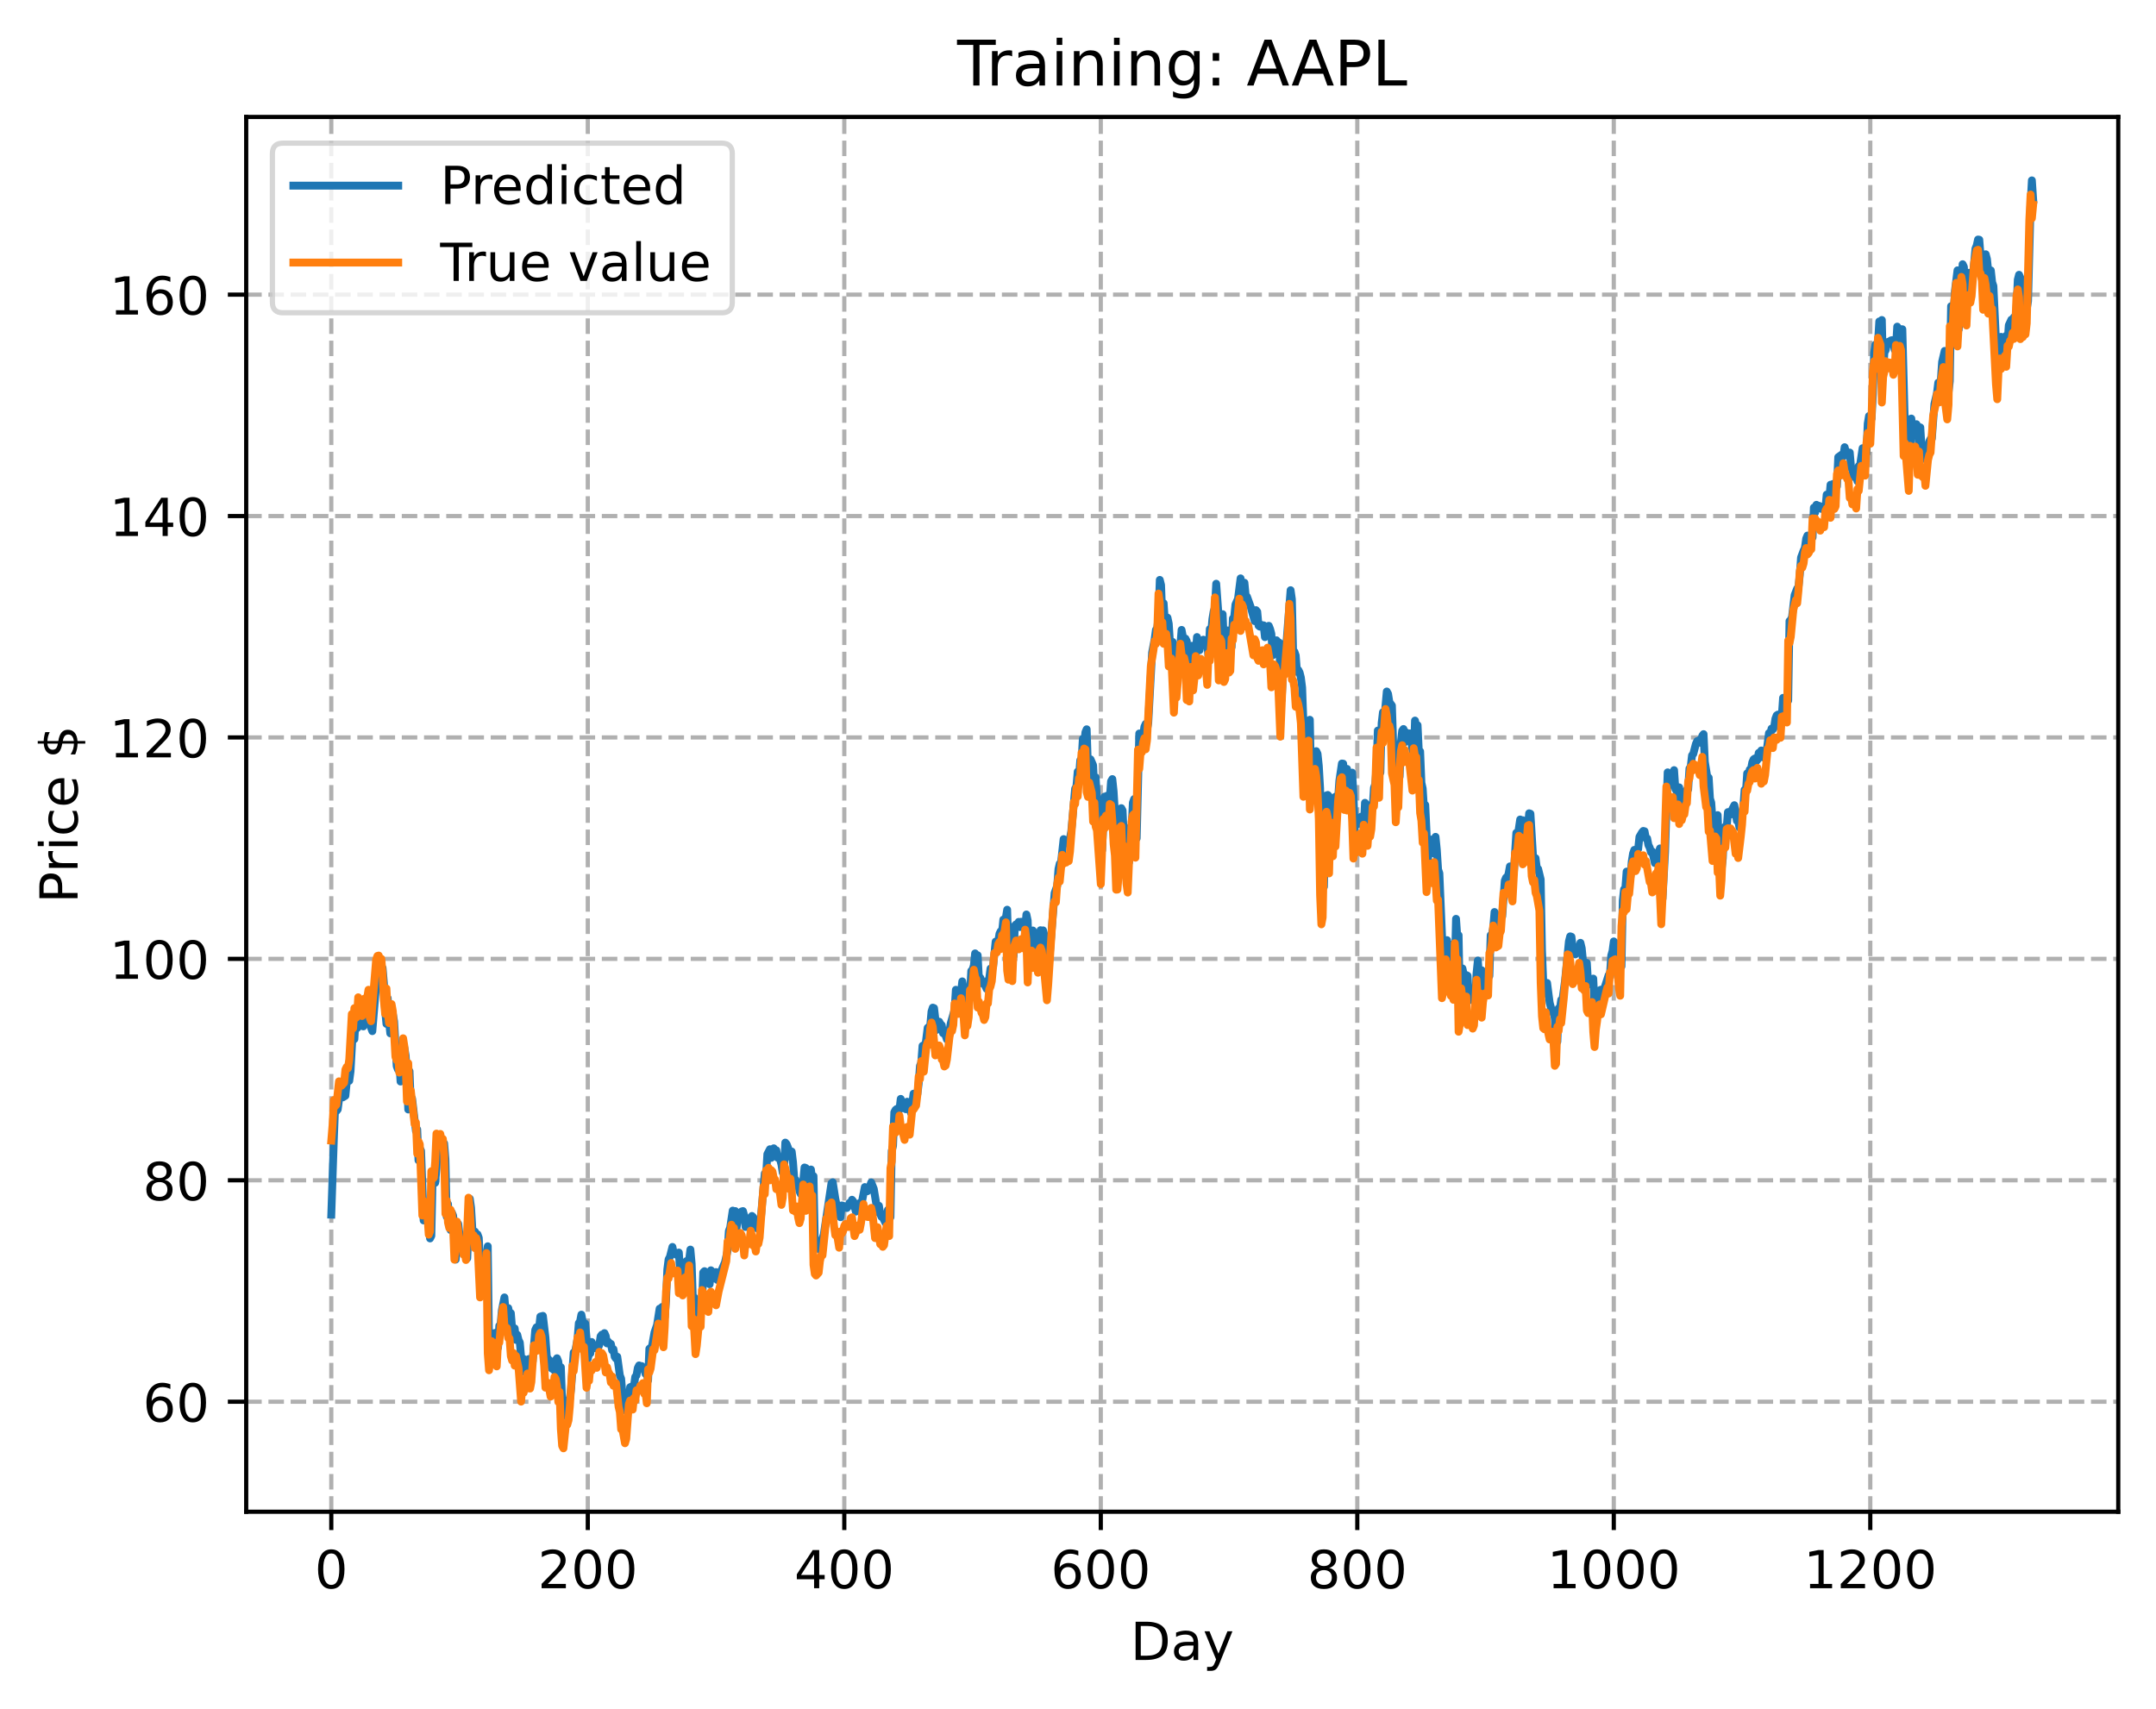 <?xml version="1.0" encoding="utf-8" standalone="no"?>
<!DOCTYPE svg PUBLIC "-//W3C//DTD SVG 1.1//EN"
  "http://www.w3.org/Graphics/SVG/1.1/DTD/svg11.dtd">
<!-- Created with matplotlib (https://matplotlib.org/) -->
<svg height="325.986pt" version="1.1" viewBox="0 0 411.286 325.986" width="411.286pt" xmlns="http://www.w3.org/2000/svg" xmlns:xlink="http://www.w3.org/1999/xlink">
 <defs>
  <style type="text/css">
*{stroke-linecap:butt;stroke-linejoin:round;}
  </style>
 </defs>
 <g id="figure_1">
  <g id="patch_1">
   <path d="M 0 325.986 
L 411.286 325.986 
L 411.286 0 
L 0 0 
z
" style="fill:#ffffff;"/>
  </g>
  <g id="axes_1">
   <g id="patch_2">
    <path d="M 46.966 288.43 
L 404.086 288.43 
L 404.086 22.318 
L 46.966 22.318 
z
" style="fill:#ffffff;"/>
   </g>
   <g id="matplotlib.axis_1">
    <g id="xtick_1">
     <g id="line2d_1">
      <path clip-path="url(#pd13ac3aabd)" d="M 63.198 288.43 
L 63.198 22.318 
" style="fill:none;stroke:#b0b0b0;stroke-dasharray:2.96,1.28;stroke-dashoffset:0;stroke-width:0.8;"/>
     </g>
     <g id="line2d_2">
      <defs>
       <path d="M 0 0 
L 0 3.5 
" id="mc25255e100" style="stroke:#000000;stroke-width:0.8;"/>
      </defs>
      <g>
       <use style="stroke:#000000;stroke-width:0.8;" x="63.198" xlink:href="#mc25255e100" y="288.43"/>
      </g>
     </g>
     <g id="text_1">
      <!-- 0 -->
      <defs>
       <path d="M 31.781 66.406 
Q 24.172 66.406 20.328 58.906 
Q 16.5 51.422 16.5 36.375 
Q 16.5 21.391 20.328 13.891 
Q 24.172 6.391 31.781 6.391 
Q 39.453 6.391 43.281 13.891 
Q 47.125 21.391 47.125 36.375 
Q 47.125 51.422 43.281 58.906 
Q 39.453 66.406 31.781 66.406 
z
M 31.781 74.219 
Q 44.047 74.219 50.516 64.516 
Q 56.984 54.828 56.984 36.375 
Q 56.984 17.969 50.516 8.266 
Q 44.047 -1.422 31.781 -1.422 
Q 19.531 -1.422 13.062 8.266 
Q 6.594 17.969 6.594 36.375 
Q 6.594 54.828 13.062 64.516 
Q 19.531 74.219 31.781 74.219 
z
" id="DejaVuSans-48"/>
      </defs>
      <g transform="translate(60.017 303.029)scale(0.1 -0.1)">
       <use xlink:href="#DejaVuSans-48"/>
      </g>
     </g>
    </g>
    <g id="xtick_2">
     <g id="line2d_3">
      <path clip-path="url(#pd13ac3aabd)" d="M 112.129 288.43 
L 112.129 22.318 
" style="fill:none;stroke:#b0b0b0;stroke-dasharray:2.96,1.28;stroke-dashoffset:0;stroke-width:0.8;"/>
     </g>
     <g id="line2d_4">
      <g>
       <use style="stroke:#000000;stroke-width:0.8;" x="112.129" xlink:href="#mc25255e100" y="288.43"/>
      </g>
     </g>
     <g id="text_2">
      <!-- 200 -->
      <defs>
       <path d="M 19.188 8.297 
L 53.609 8.297 
L 53.609 0 
L 7.328 0 
L 7.328 8.297 
Q 12.938 14.109 22.625 23.891 
Q 32.328 33.688 34.812 36.531 
Q 39.547 41.844 41.422 45.531 
Q 43.312 49.219 43.312 52.781 
Q 43.312 58.594 39.234 62.25 
Q 35.156 65.922 28.609 65.922 
Q 23.969 65.922 18.812 64.312 
Q 13.672 62.703 7.812 59.422 
L 7.812 69.391 
Q 13.766 71.781 18.938 73 
Q 24.125 74.219 28.422 74.219 
Q 39.75 74.219 46.484 68.547 
Q 53.219 62.891 53.219 53.422 
Q 53.219 48.922 51.531 44.891 
Q 49.859 40.875 45.406 35.406 
Q 44.188 33.984 37.641 27.219 
Q 31.109 20.453 19.188 8.297 
z
" id="DejaVuSans-50"/>
      </defs>
      <g transform="translate(102.585 303.029)scale(0.1 -0.1)">
       <use xlink:href="#DejaVuSans-50"/>
       <use x="63.623" xlink:href="#DejaVuSans-48"/>
       <use x="127.246" xlink:href="#DejaVuSans-48"/>
      </g>
     </g>
    </g>
    <g id="xtick_3">
     <g id="line2d_5">
      <path clip-path="url(#pd13ac3aabd)" d="M 161.06 288.43 
L 161.06 22.318 
" style="fill:none;stroke:#b0b0b0;stroke-dasharray:2.96,1.28;stroke-dashoffset:0;stroke-width:0.8;"/>
     </g>
     <g id="line2d_6">
      <g>
       <use style="stroke:#000000;stroke-width:0.8;" x="161.06" xlink:href="#mc25255e100" y="288.43"/>
      </g>
     </g>
     <g id="text_3">
      <!-- 400 -->
      <defs>
       <path d="M 37.797 64.312 
L 12.891 25.391 
L 37.797 25.391 
z
M 35.203 72.906 
L 47.609 72.906 
L 47.609 25.391 
L 58.016 25.391 
L 58.016 17.188 
L 47.609 17.188 
L 47.609 0 
L 37.797 0 
L 37.797 17.188 
L 4.891 17.188 
L 4.891 26.703 
z
" id="DejaVuSans-52"/>
      </defs>
      <g transform="translate(151.516 303.029)scale(0.1 -0.1)">
       <use xlink:href="#DejaVuSans-52"/>
       <use x="63.623" xlink:href="#DejaVuSans-48"/>
       <use x="127.246" xlink:href="#DejaVuSans-48"/>
      </g>
     </g>
    </g>
    <g id="xtick_4">
     <g id="line2d_7">
      <path clip-path="url(#pd13ac3aabd)" d="M 209.99 288.43 
L 209.99 22.318 
" style="fill:none;stroke:#b0b0b0;stroke-dasharray:2.96,1.28;stroke-dashoffset:0;stroke-width:0.8;"/>
     </g>
     <g id="line2d_8">
      <g>
       <use style="stroke:#000000;stroke-width:0.8;" x="209.99" xlink:href="#mc25255e100" y="288.43"/>
      </g>
     </g>
     <g id="text_4">
      <!-- 600 -->
      <defs>
       <path d="M 33.016 40.375 
Q 26.375 40.375 22.484 35.828 
Q 18.609 31.297 18.609 23.391 
Q 18.609 15.531 22.484 10.953 
Q 26.375 6.391 33.016 6.391 
Q 39.656 6.391 43.531 10.953 
Q 47.406 15.531 47.406 23.391 
Q 47.406 31.297 43.531 35.828 
Q 39.656 40.375 33.016 40.375 
z
M 52.594 71.297 
L 52.594 62.312 
Q 48.875 64.062 45.094 64.984 
Q 41.312 65.922 37.594 65.922 
Q 27.828 65.922 22.672 59.328 
Q 17.531 52.734 16.797 39.406 
Q 19.672 43.656 24.016 45.922 
Q 28.375 48.188 33.594 48.188 
Q 44.578 48.188 50.953 41.516 
Q 57.328 34.859 57.328 23.391 
Q 57.328 12.156 50.688 5.359 
Q 44.047 -1.422 33.016 -1.422 
Q 20.359 -1.422 13.672 8.266 
Q 6.984 17.969 6.984 36.375 
Q 6.984 53.656 15.188 63.938 
Q 23.391 74.219 37.203 74.219 
Q 40.922 74.219 44.703 73.484 
Q 48.484 72.75 52.594 71.297 
z
" id="DejaVuSans-54"/>
      </defs>
      <g transform="translate(200.446 303.029)scale(0.1 -0.1)">
       <use xlink:href="#DejaVuSans-54"/>
       <use x="63.623" xlink:href="#DejaVuSans-48"/>
       <use x="127.246" xlink:href="#DejaVuSans-48"/>
      </g>
     </g>
    </g>
    <g id="xtick_5">
     <g id="line2d_9">
      <path clip-path="url(#pd13ac3aabd)" d="M 258.921 288.43 
L 258.921 22.318 
" style="fill:none;stroke:#b0b0b0;stroke-dasharray:2.96,1.28;stroke-dashoffset:0;stroke-width:0.8;"/>
     </g>
     <g id="line2d_10">
      <g>
       <use style="stroke:#000000;stroke-width:0.8;" x="258.921" xlink:href="#mc25255e100" y="288.43"/>
      </g>
     </g>
     <g id="text_5">
      <!-- 800 -->
      <defs>
       <path d="M 31.781 34.625 
Q 24.75 34.625 20.719 30.859 
Q 16.703 27.094 16.703 20.516 
Q 16.703 13.922 20.719 10.156 
Q 24.75 6.391 31.781 6.391 
Q 38.812 6.391 42.859 10.172 
Q 46.922 13.969 46.922 20.516 
Q 46.922 27.094 42.891 30.859 
Q 38.875 34.625 31.781 34.625 
z
M 21.922 38.812 
Q 15.578 40.375 12.031 44.719 
Q 8.5 49.078 8.5 55.328 
Q 8.5 64.062 14.719 69.141 
Q 20.953 74.219 31.781 74.219 
Q 42.672 74.219 48.875 69.141 
Q 55.078 64.062 55.078 55.328 
Q 55.078 49.078 51.531 44.719 
Q 48 40.375 41.703 38.812 
Q 48.828 37.156 52.797 32.312 
Q 56.781 27.484 56.781 20.516 
Q 56.781 9.906 50.312 4.234 
Q 43.844 -1.422 31.781 -1.422 
Q 19.734 -1.422 13.25 4.234 
Q 6.781 9.906 6.781 20.516 
Q 6.781 27.484 10.781 32.312 
Q 14.797 37.156 21.922 38.812 
z
M 18.312 54.391 
Q 18.312 48.734 21.844 45.562 
Q 25.391 42.391 31.781 42.391 
Q 38.141 42.391 41.719 45.562 
Q 45.312 48.734 45.312 54.391 
Q 45.312 60.062 41.719 63.234 
Q 38.141 66.406 31.781 66.406 
Q 25.391 66.406 21.844 63.234 
Q 18.312 60.062 18.312 54.391 
z
" id="DejaVuSans-56"/>
      </defs>
      <g transform="translate(249.377 303.029)scale(0.1 -0.1)">
       <use xlink:href="#DejaVuSans-56"/>
       <use x="63.623" xlink:href="#DejaVuSans-48"/>
       <use x="127.246" xlink:href="#DejaVuSans-48"/>
      </g>
     </g>
    </g>
    <g id="xtick_6">
     <g id="line2d_11">
      <path clip-path="url(#pd13ac3aabd)" d="M 307.851 288.43 
L 307.851 22.318 
" style="fill:none;stroke:#b0b0b0;stroke-dasharray:2.96,1.28;stroke-dashoffset:0;stroke-width:0.8;"/>
     </g>
     <g id="line2d_12">
      <g>
       <use style="stroke:#000000;stroke-width:0.8;" x="307.851" xlink:href="#mc25255e100" y="288.43"/>
      </g>
     </g>
     <g id="text_6">
      <!-- 1000 -->
      <defs>
       <path d="M 12.406 8.297 
L 28.516 8.297 
L 28.516 63.922 
L 10.984 60.406 
L 10.984 69.391 
L 28.422 72.906 
L 38.281 72.906 
L 38.281 8.297 
L 54.391 8.297 
L 54.391 0 
L 12.406 0 
z
" id="DejaVuSans-49"/>
      </defs>
      <g transform="translate(295.126 303.029)scale(0.1 -0.1)">
       <use xlink:href="#DejaVuSans-49"/>
       <use x="63.623" xlink:href="#DejaVuSans-48"/>
       <use x="127.246" xlink:href="#DejaVuSans-48"/>
       <use x="190.869" xlink:href="#DejaVuSans-48"/>
      </g>
     </g>
    </g>
    <g id="xtick_7">
     <g id="line2d_13">
      <path clip-path="url(#pd13ac3aabd)" d="M 356.782 288.43 
L 356.782 22.318 
" style="fill:none;stroke:#b0b0b0;stroke-dasharray:2.96,1.28;stroke-dashoffset:0;stroke-width:0.8;"/>
     </g>
     <g id="line2d_14">
      <g>
       <use style="stroke:#000000;stroke-width:0.8;" x="356.782" xlink:href="#mc25255e100" y="288.43"/>
      </g>
     </g>
     <g id="text_7">
      <!-- 1200 -->
      <g transform="translate(344.057 303.029)scale(0.1 -0.1)">
       <use xlink:href="#DejaVuSans-49"/>
       <use x="63.623" xlink:href="#DejaVuSans-50"/>
       <use x="127.246" xlink:href="#DejaVuSans-48"/>
       <use x="190.869" xlink:href="#DejaVuSans-48"/>
      </g>
     </g>
    </g>
    <g id="text_8">
     <!-- Day -->
     <defs>
      <path d="M 19.672 64.797 
L 19.672 8.109 
L 31.594 8.109 
Q 46.688 8.109 53.688 14.938 
Q 60.688 21.781 60.688 36.531 
Q 60.688 51.172 53.688 57.984 
Q 46.688 64.797 31.594 64.797 
z
M 9.812 72.906 
L 30.078 72.906 
Q 51.266 72.906 61.172 64.094 
Q 71.094 55.281 71.094 36.531 
Q 71.094 17.672 61.125 8.828 
Q 51.172 0 30.078 0 
L 9.812 0 
z
" id="DejaVuSans-68"/>
      <path d="M 34.281 27.484 
Q 23.391 27.484 19.188 25 
Q 14.984 22.516 14.984 16.5 
Q 14.984 11.719 18.141 8.906 
Q 21.297 6.109 26.703 6.109 
Q 34.188 6.109 38.703 11.406 
Q 43.219 16.703 43.219 25.484 
L 43.219 27.484 
z
M 52.203 31.203 
L 52.203 0 
L 43.219 0 
L 43.219 8.297 
Q 40.141 3.328 35.547 0.953 
Q 30.953 -1.422 24.312 -1.422 
Q 15.922 -1.422 10.953 3.297 
Q 6 8.016 6 15.922 
Q 6 25.141 12.172 29.828 
Q 18.359 34.516 30.609 34.516 
L 43.219 34.516 
L 43.219 35.406 
Q 43.219 41.609 39.141 45 
Q 35.062 48.391 27.688 48.391 
Q 23 48.391 18.547 47.266 
Q 14.109 46.141 10.016 43.891 
L 10.016 52.203 
Q 14.938 54.109 19.578 55.047 
Q 24.219 56 28.609 56 
Q 40.484 56 46.344 49.844 
Q 52.203 43.703 52.203 31.203 
z
" id="DejaVuSans-97"/>
      <path d="M 32.172 -5.078 
Q 28.375 -14.844 24.75 -17.812 
Q 21.141 -20.797 15.094 -20.797 
L 7.906 -20.797 
L 7.906 -13.281 
L 13.188 -13.281 
Q 16.891 -13.281 18.938 -11.516 
Q 21 -9.766 23.484 -3.219 
L 25.094 0.875 
L 2.984 54.688 
L 12.5 54.688 
L 29.594 11.922 
L 46.688 54.688 
L 56.203 54.688 
z
" id="DejaVuSans-121"/>
     </defs>
     <g transform="translate(215.652 316.707)scale(0.1 -0.1)">
      <use xlink:href="#DejaVuSans-68"/>
      <use x="77.002" xlink:href="#DejaVuSans-97"/>
      <use x="138.281" xlink:href="#DejaVuSans-121"/>
     </g>
    </g>
   </g>
   <g id="matplotlib.axis_2">
    <g id="ytick_1">
     <g id="line2d_15">
      <path clip-path="url(#pd13ac3aabd)" d="M 46.966 267.441 
L 404.086 267.441 
" style="fill:none;stroke:#b0b0b0;stroke-dasharray:2.96,1.28;stroke-dashoffset:0;stroke-width:0.8;"/>
     </g>
     <g id="line2d_16">
      <defs>
       <path d="M 0 0 
L -3.5 0 
" id="m7ed102836e" style="stroke:#000000;stroke-width:0.8;"/>
      </defs>
      <g>
       <use style="stroke:#000000;stroke-width:0.8;" x="46.966" xlink:href="#m7ed102836e" y="267.441"/>
      </g>
     </g>
     <g id="text_9">
      <!-- 60 -->
      <g transform="translate(27.241 271.241)scale(0.1 -0.1)">
       <use xlink:href="#DejaVuSans-54"/>
       <use x="63.623" xlink:href="#DejaVuSans-48"/>
      </g>
     </g>
    </g>
    <g id="ytick_2">
     <g id="line2d_17">
      <path clip-path="url(#pd13ac3aabd)" d="M 46.966 225.195 
L 404.086 225.195 
" style="fill:none;stroke:#b0b0b0;stroke-dasharray:2.96,1.28;stroke-dashoffset:0;stroke-width:0.8;"/>
     </g>
     <g id="line2d_18">
      <g>
       <use style="stroke:#000000;stroke-width:0.8;" x="46.966" xlink:href="#m7ed102836e" y="225.195"/>
      </g>
     </g>
     <g id="text_10">
      <!-- 80 -->
      <g transform="translate(27.241 228.995)scale(0.1 -0.1)">
       <use xlink:href="#DejaVuSans-56"/>
       <use x="63.623" xlink:href="#DejaVuSans-48"/>
      </g>
     </g>
    </g>
    <g id="ytick_3">
     <g id="line2d_19">
      <path clip-path="url(#pd13ac3aabd)" d="M 46.966 182.949 
L 404.086 182.949 
" style="fill:none;stroke:#b0b0b0;stroke-dasharray:2.96,1.28;stroke-dashoffset:0;stroke-width:0.8;"/>
     </g>
     <g id="line2d_20">
      <g>
       <use style="stroke:#000000;stroke-width:0.8;" x="46.966" xlink:href="#m7ed102836e" y="182.949"/>
      </g>
     </g>
     <g id="text_11">
      <!-- 100 -->
      <g transform="translate(20.878 186.749)scale(0.1 -0.1)">
       <use xlink:href="#DejaVuSans-49"/>
       <use x="63.623" xlink:href="#DejaVuSans-48"/>
       <use x="127.246" xlink:href="#DejaVuSans-48"/>
      </g>
     </g>
    </g>
    <g id="ytick_4">
     <g id="line2d_21">
      <path clip-path="url(#pd13ac3aabd)" d="M 46.966 140.703 
L 404.086 140.703 
" style="fill:none;stroke:#b0b0b0;stroke-dasharray:2.96,1.28;stroke-dashoffset:0;stroke-width:0.8;"/>
     </g>
     <g id="line2d_22">
      <g>
       <use style="stroke:#000000;stroke-width:0.8;" x="46.966" xlink:href="#m7ed102836e" y="140.703"/>
      </g>
     </g>
     <g id="text_12">
      <!-- 120 -->
      <g transform="translate(20.878 144.503)scale(0.1 -0.1)">
       <use xlink:href="#DejaVuSans-49"/>
       <use x="63.623" xlink:href="#DejaVuSans-50"/>
       <use x="127.246" xlink:href="#DejaVuSans-48"/>
      </g>
     </g>
    </g>
    <g id="ytick_5">
     <g id="line2d_23">
      <path clip-path="url(#pd13ac3aabd)" d="M 46.966 98.458 
L 404.086 98.458 
" style="fill:none;stroke:#b0b0b0;stroke-dasharray:2.96,1.28;stroke-dashoffset:0;stroke-width:0.8;"/>
     </g>
     <g id="line2d_24">
      <g>
       <use style="stroke:#000000;stroke-width:0.8;" x="46.966" xlink:href="#m7ed102836e" y="98.458"/>
      </g>
     </g>
     <g id="text_13">
      <!-- 140 -->
      <g transform="translate(20.878 102.257)scale(0.1 -0.1)">
       <use xlink:href="#DejaVuSans-49"/>
       <use x="63.623" xlink:href="#DejaVuSans-52"/>
       <use x="127.246" xlink:href="#DejaVuSans-48"/>
      </g>
     </g>
    </g>
    <g id="ytick_6">
     <g id="line2d_25">
      <path clip-path="url(#pd13ac3aabd)" d="M 46.966 56.212 
L 404.086 56.212 
" style="fill:none;stroke:#b0b0b0;stroke-dasharray:2.96,1.28;stroke-dashoffset:0;stroke-width:0.8;"/>
     </g>
     <g id="line2d_26">
      <g>
       <use style="stroke:#000000;stroke-width:0.8;" x="46.966" xlink:href="#m7ed102836e" y="56.212"/>
      </g>
     </g>
     <g id="text_14">
      <!-- 160 -->
      <g transform="translate(20.878 60.011)scale(0.1 -0.1)">
       <use xlink:href="#DejaVuSans-49"/>
       <use x="63.623" xlink:href="#DejaVuSans-54"/>
       <use x="127.246" xlink:href="#DejaVuSans-48"/>
      </g>
     </g>
    </g>
    <g id="text_15">
     <!-- Price $ -->
     <defs>
      <path d="M 19.672 64.797 
L 19.672 37.406 
L 32.078 37.406 
Q 38.969 37.406 42.719 40.969 
Q 46.484 44.531 46.484 51.125 
Q 46.484 57.672 42.719 61.234 
Q 38.969 64.797 32.078 64.797 
z
M 9.812 72.906 
L 32.078 72.906 
Q 44.344 72.906 50.609 67.359 
Q 56.891 61.812 56.891 51.125 
Q 56.891 40.328 50.609 34.812 
Q 44.344 29.297 32.078 29.297 
L 19.672 29.297 
L 19.672 0 
L 9.812 0 
z
" id="DejaVuSans-80"/>
      <path d="M 41.109 46.297 
Q 39.594 47.172 37.812 47.578 
Q 36.031 48 33.891 48 
Q 26.266 48 22.188 43.047 
Q 18.109 38.094 18.109 28.812 
L 18.109 0 
L 9.078 0 
L 9.078 54.688 
L 18.109 54.688 
L 18.109 46.188 
Q 20.953 51.172 25.484 53.578 
Q 30.031 56 36.531 56 
Q 37.453 56 38.578 55.875 
Q 39.703 55.766 41.062 55.516 
z
" id="DejaVuSans-114"/>
      <path d="M 9.422 54.688 
L 18.406 54.688 
L 18.406 0 
L 9.422 0 
z
M 9.422 75.984 
L 18.406 75.984 
L 18.406 64.594 
L 9.422 64.594 
z
" id="DejaVuSans-105"/>
      <path d="M 48.781 52.594 
L 48.781 44.188 
Q 44.969 46.297 41.141 47.344 
Q 37.312 48.391 33.406 48.391 
Q 24.656 48.391 19.812 42.844 
Q 14.984 37.312 14.984 27.297 
Q 14.984 17.281 19.812 11.734 
Q 24.656 6.203 33.406 6.203 
Q 37.312 6.203 41.141 7.25 
Q 44.969 8.297 48.781 10.406 
L 48.781 2.094 
Q 45.016 0.344 40.984 -0.531 
Q 36.969 -1.422 32.422 -1.422 
Q 20.062 -1.422 12.781 6.344 
Q 5.516 14.109 5.516 27.297 
Q 5.516 40.672 12.859 48.328 
Q 20.219 56 33.016 56 
Q 37.156 56 41.109 55.141 
Q 45.062 54.297 48.781 52.594 
z
" id="DejaVuSans-99"/>
      <path d="M 56.203 29.594 
L 56.203 25.203 
L 14.891 25.203 
Q 15.484 15.922 20.484 11.062 
Q 25.484 6.203 34.422 6.203 
Q 39.594 6.203 44.453 7.469 
Q 49.312 8.734 54.109 11.281 
L 54.109 2.781 
Q 49.266 0.734 44.188 -0.344 
Q 39.109 -1.422 33.891 -1.422 
Q 20.797 -1.422 13.156 6.188 
Q 5.516 13.812 5.516 26.812 
Q 5.516 40.234 12.766 48.109 
Q 20.016 56 32.328 56 
Q 43.359 56 49.781 48.891 
Q 56.203 41.797 56.203 29.594 
z
M 47.219 32.234 
Q 47.125 39.594 43.094 43.984 
Q 39.062 48.391 32.422 48.391 
Q 24.906 48.391 20.391 44.141 
Q 15.875 39.891 15.188 32.172 
z
" id="DejaVuSans-101"/>
      <path id="DejaVuSans-32"/>
      <path d="M 33.797 -14.703 
L 28.906 -14.703 
L 28.859 0 
Q 23.734 0.094 18.609 1.188 
Q 13.484 2.297 8.297 4.5 
L 8.297 13.281 
Q 13.281 10.156 18.375 8.562 
Q 23.484 6.984 28.906 6.938 
L 28.906 29.203 
Q 18.109 30.953 13.203 35.156 
Q 8.297 39.359 8.297 46.688 
Q 8.297 54.641 13.625 59.219 
Q 18.953 63.812 28.906 64.5 
L 28.906 75.984 
L 33.797 75.984 
L 33.797 64.656 
Q 38.328 64.453 42.578 63.688 
Q 46.828 62.938 50.875 61.625 
L 50.875 53.078 
Q 46.828 55.125 42.547 56.25 
Q 38.281 57.375 33.797 57.562 
L 33.797 36.719 
Q 44.875 35.016 50.094 30.609 
Q 55.328 26.219 55.328 18.609 
Q 55.328 10.359 49.781 5.594 
Q 44.234 0.828 33.797 0.094 
z
M 28.906 37.594 
L 28.906 57.625 
Q 23.25 56.984 20.266 54.391 
Q 17.281 51.812 17.281 47.516 
Q 17.281 43.312 20.031 40.969 
Q 22.797 38.625 28.906 37.594 
z
M 33.797 28.219 
L 33.797 7.078 
Q 39.984 7.906 43.141 10.594 
Q 46.297 13.281 46.297 17.672 
Q 46.297 21.969 43.281 24.5 
Q 40.281 27.047 33.797 28.219 
z
" id="DejaVuSans-36"/>
     </defs>
     <g transform="translate(14.798 172.342)rotate(-90)scale(0.1 -0.1)">
      <use xlink:href="#DejaVuSans-80"/>
      <use x="58.553" xlink:href="#DejaVuSans-114"/>
      <use x="99.666" xlink:href="#DejaVuSans-105"/>
      <use x="127.449" xlink:href="#DejaVuSans-99"/>
      <use x="182.43" xlink:href="#DejaVuSans-101"/>
      <use x="243.953" xlink:href="#DejaVuSans-32"/>
      <use x="275.74" xlink:href="#DejaVuSans-36"/>
     </g>
    </g>
   </g>
   <g id="line2d_27">
    <path clip-path="url(#pd13ac3aabd)" d="M 63.198 231.745 
L 63.688 217.198 
L 63.932 211.015 
L 64.177 211.988 
L 64.422 211.682 
L 64.911 208.043 
L 65.4 209.371 
L 65.89 209.063 
L 66.134 206.581 
L 66.379 206.033 
L 66.623 206.219 
L 66.868 204.414 
L 67.357 195.554 
L 67.602 198.261 
L 67.847 194.292 
L 68.091 196.194 
L 68.336 195.93 
L 68.581 192.144 
L 69.07 192.898 
L 69.315 195.831 
L 69.559 195.357 
L 69.804 192.411 
L 70.049 193.883 
L 70.538 190.733 
L 70.783 196.095 
L 71.027 196.736 
L 72.006 184.879 
L 72.251 184.23 
L 72.495 184.139 
L 72.74 185.152 
L 72.984 184.692 
L 73.229 187.544 
L 73.474 192.784 
L 73.718 195.352 
L 73.963 190.457 
L 74.208 194.815 
L 74.452 197.159 
L 74.697 196.524 
L 74.942 193.467 
L 75.186 194.88 
L 75.676 203.422 
L 75.92 204.055 
L 76.165 202.488 
L 76.41 206.349 
L 76.654 205.862 
L 76.899 204.415 
L 77.144 199.939 
L 77.388 201.419 
L 77.633 204.906 
L 77.878 211.683 
L 78.122 204.386 
L 78.367 210.597 
L 78.611 209.584 
L 79.345 215.809 
L 79.59 215.488 
L 79.835 221.387 
L 80.079 219.095 
L 80.324 219.565 
L 80.813 232.853 
L 81.058 230.12 
L 81.303 231.288 
L 81.547 231.387 
L 81.792 233.081 
L 82.037 236.285 
L 82.281 235.786 
L 82.526 224.499 
L 82.771 225.786 
L 83.015 225.672 
L 83.26 222.885 
L 83.505 217.576 
L 83.749 218.762 
L 83.994 219.052 
L 84.239 217.237 
L 84.483 218.292 
L 84.728 218.158 
L 84.972 221.141 
L 85.217 232.138 
L 85.462 229.729 
L 85.706 233.824 
L 85.951 234.682 
L 86.196 231.356 
L 86.44 231.936 
L 86.685 234.545 
L 86.93 240.322 
L 87.174 237.781 
L 87.419 233.534 
L 87.664 235.634 
L 87.908 236.752 
L 88.153 237.173 
L 88.398 237.117 
L 88.642 239.049 
L 88.887 238.68 
L 89.132 240.077 
L 89.621 228.709 
L 89.866 230.463 
L 90.11 234.607 
L 90.355 235.168 
L 90.599 234.979 
L 90.844 237.158 
L 91.089 235.505 
L 91.333 236.17 
L 91.823 245.774 
L 92.067 240.01 
L 92.557 241.167 
L 92.801 240.103 
L 93.046 237.78 
L 93.291 256.538 
L 93.535 259.251 
L 94.025 254.431 
L 94.759 254.236 
L 95.003 257.141 
L 95.248 252.933 
L 95.493 252.723 
L 95.737 250.002 
L 96.227 247.54 
L 96.471 250.53 
L 96.96 249.573 
L 97.205 250.946 
L 97.45 250.526 
L 97.694 253.486 
L 97.939 254.009 
L 98.184 253.442 
L 98.428 255.647 
L 98.673 254.667 
L 98.918 255.65 
L 99.162 256.147 
L 99.652 261.712 
L 99.896 259.274 
L 100.141 260.588 
L 100.386 259.999 
L 100.63 260.501 
L 100.875 259.296 
L 101.12 261.344 
L 101.609 259.792 
L 102.098 253.764 
L 102.343 253.239 
L 102.587 253.153 
L 102.832 253.436 
L 103.077 251.192 
L 103.566 251.063 
L 104.055 255.198 
L 104.3 258.799 
L 104.545 259.304 
L 104.789 259.494 
L 105.279 261.13 
L 105.523 260.979 
L 105.768 261.495 
L 106.013 259.502 
L 106.257 259.143 
L 106.502 259.765 
L 106.747 262.09 
L 106.991 260.839 
L 107.236 267.378 
L 107.481 270.107 
L 107.725 270.129 
L 108.215 267.282 
L 108.704 266.876 
L 108.948 264.888 
L 109.438 258.05 
L 109.682 258.084 
L 110.172 255.458 
L 110.416 252.443 
L 110.661 252.093 
L 110.906 250.826 
L 111.15 252.11 
L 111.395 252.515 
L 111.64 252.531 
L 111.884 255.225 
L 112.129 259.246 
L 112.374 258.248 
L 112.618 258.21 
L 112.863 256.043 
L 113.108 256.562 
L 113.352 256.778 
L 113.597 257.232 
L 113.842 256.876 
L 114.086 257.201 
L 114.331 256.562 
L 114.575 254.946 
L 114.82 254.632 
L 115.065 254.716 
L 115.309 254.349 
L 115.554 254.91 
L 115.799 256.313 
L 116.043 255.993 
L 116.288 256.431 
L 116.533 256.4 
L 116.777 257.637 
L 117.022 257.413 
L 117.267 258.87 
L 117.511 259.214 
L 117.756 258.857 
L 118.245 262.425 
L 118.49 263.039 
L 118.735 266.004 
L 119.469 269.201 
L 119.713 269.427 
L 120.203 264.667 
L 120.447 264.557 
L 120.692 264.621 
L 120.936 264.423 
L 121.181 262.698 
L 121.426 262.402 
L 121.67 260.999 
L 121.915 260.514 
L 122.16 260.87 
L 122.404 260.633 
L 122.649 261.114 
L 122.894 261.047 
L 123.138 262.131 
L 123.383 262.068 
L 123.628 263.382 
L 123.872 257.327 
L 124.362 256.946 
L 124.851 254.216 
L 125.34 252.801 
L 125.83 249.685 
L 126.074 250.077 
L 126.319 249.351 
L 126.563 249.876 
L 126.808 251.303 
L 127.053 248.122 
L 127.297 242.227 
L 127.542 240.268 
L 127.787 239.832 
L 128.276 237.907 
L 128.521 239.137 
L 128.765 239.155 
L 129.01 239.394 
L 129.499 238.977 
L 129.744 242.557 
L 129.989 242.319 
L 130.233 242.557 
L 130.478 243.179 
L 130.723 243.203 
L 130.967 240.601 
L 131.212 240.88 
L 131.457 240.408 
L 131.701 238.413 
L 131.946 241.133 
L 132.191 248.535 
L 132.435 247.533 
L 132.68 249.307 
L 132.924 253.219 
L 133.169 252.303 
L 133.658 248.519 
L 133.903 249.329 
L 134.148 242.782 
L 134.392 242.532 
L 134.637 244.136 
L 134.882 243.283 
L 135.126 243.771 
L 135.371 245.031 
L 135.616 242.365 
L 135.86 242.624 
L 136.105 243.928 
L 136.35 243.472 
L 136.594 242.701 
L 136.839 244.205 
L 137.084 243.197 
L 137.573 242.521 
L 138.307 240.83 
L 138.796 238.61 
L 139.041 234.867 
L 139.285 234.238 
L 139.775 230.978 
L 140.019 231.929 
L 140.264 231.063 
L 140.509 234.35 
L 140.753 232.279 
L 140.998 232.347 
L 141.243 232.59 
L 141.487 231.133 
L 141.732 231.069 
L 141.977 231.964 
L 142.221 234.1 
L 142.466 232.416 
L 142.711 232.55 
L 143.2 233.632 
L 143.445 231.998 
L 143.689 232.238 
L 143.934 233.425 
L 144.178 233.646 
L 144.423 234.361 
L 144.668 233.063 
L 144.912 232.846 
L 145.157 232.248 
L 145.646 226.606 
L 145.891 223.899 
L 146.136 224.451 
L 146.38 220.207 
L 146.87 219.267 
L 147.114 220.924 
L 147.359 219.459 
L 147.604 219.087 
L 147.848 219.757 
L 148.093 219.466 
L 148.338 220.888 
L 148.582 220.803 
L 148.827 221.256 
L 149.072 222.184 
L 149.316 223.757 
L 149.561 223.359 
L 149.806 217.999 
L 150.05 218.275 
L 150.539 219.53 
L 150.784 220.735 
L 151.029 219.705 
L 151.273 221.72 
L 151.518 224.993 
L 151.763 225.075 
L 152.007 225.825 
L 152.252 225.692 
L 152.497 227.259 
L 152.741 227.799 
L 152.986 227.794 
L 153.475 222.749 
L 153.72 222.851 
L 153.965 226.141 
L 154.209 224.192 
L 154.454 224.034 
L 154.699 223.134 
L 154.943 225.289 
L 155.188 224.392 
L 155.433 236.813 
L 155.677 237.793 
L 155.922 237.452 
L 156.411 238.462 
L 156.656 236.992 
L 157.145 235.574 
L 158.613 225.754 
L 158.858 225.57 
L 159.347 228.686 
L 159.592 229.914 
L 159.836 229.982 
L 160.326 232.233 
L 160.57 229.992 
L 160.815 230.039 
L 161.06 230.439 
L 161.304 230.182 
L 161.549 230.483 
L 161.794 230.198 
L 162.038 229.511 
L 162.283 229.9 
L 162.527 228.906 
L 162.772 229.208 
L 163.261 231.171 
L 163.506 231.071 
L 163.995 229.537 
L 164.24 229.623 
L 164.485 228.983 
L 164.974 226.485 
L 165.219 227.311 
L 165.463 227.278 
L 165.953 226.293 
L 166.197 225.599 
L 166.687 226.83 
L 167.421 231.266 
L 167.665 230.051 
L 167.91 231.582 
L 168.154 232.168 
L 168.399 232.269 
L 168.888 233.265 
L 169.378 230.845 
L 169.622 231.082 
L 169.867 232.237 
L 170.112 219.573 
L 170.356 218.617 
L 170.601 212.196 
L 170.846 211.75 
L 171.09 211.568 
L 171.335 211.584 
L 171.58 211.749 
L 171.824 209.659 
L 172.069 210.841 
L 172.314 210.749 
L 172.558 211.424 
L 172.803 211.634 
L 173.048 210.2 
L 173.537 211.46 
L 173.782 212.373 
L 174.271 208.665 
L 174.515 209.011 
L 175.005 208.717 
L 175.249 206.762 
L 175.494 203.344 
L 175.739 202.803 
L 175.983 199.539 
L 176.228 199.399 
L 176.473 199.981 
L 176.962 196.098 
L 177.451 195.709 
L 177.696 193.001 
L 177.941 192.249 
L 178.185 192.345 
L 178.675 196.504 
L 178.919 195.14 
L 179.164 194.933 
L 179.409 195.392 
L 179.653 195.609 
L 179.898 197.133 
L 180.142 196.849 
L 180.632 198.318 
L 180.876 198.11 
L 181.366 195.24 
L 182.1 192.674 
L 182.344 188.846 
L 182.834 189.448 
L 183.323 189.404 
L 183.568 187.24 
L 183.812 188.879 
L 184.057 189.329 
L 184.302 192.291 
L 184.546 190.101 
L 184.791 190.672 
L 185.036 189.75 
L 185.28 185.25 
L 185.525 185.007 
L 185.77 184.224 
L 186.014 181.901 
L 186.259 182.503 
L 186.503 182.265 
L 186.748 187.007 
L 186.993 186.533 
L 187.482 187.688 
L 187.727 187.6 
L 188.216 188.682 
L 188.461 187.065 
L 188.705 186.7 
L 188.95 184.803 
L 189.195 184.953 
L 189.439 184.466 
L 189.929 179.655 
L 190.418 179.702 
L 190.663 178.141 
L 190.907 177.661 
L 191.152 177.912 
L 191.397 175.448 
L 191.641 175.394 
L 191.886 175.068 
L 192.13 173.566 
L 192.375 181.888 
L 192.62 182.849 
L 192.864 181.442 
L 193.109 182.121 
L 193.354 182.364 
L 193.598 176.604 
L 193.843 176.345 
L 194.088 176.442 
L 194.332 175.888 
L 194.577 176.879 
L 194.822 175.861 
L 195.066 175.954 
L 195.311 177.078 
L 195.556 177.342 
L 195.8 174.473 
L 196.045 175.639 
L 196.29 183.146 
L 196.534 177.553 
L 196.779 178.318 
L 197.024 177.533 
L 197.268 180.296 
L 197.513 179.36 
L 197.758 179.39 
L 198.002 179.972 
L 198.247 181.231 
L 198.491 177.478 
L 198.736 177.582 
L 198.981 177.509 
L 199.47 180.403 
L 199.959 184.718 
L 200.204 182.632 
L 201.183 170.387 
L 201.672 169.028 
L 201.917 165.805 
L 202.161 164.766 
L 202.406 164.581 
L 202.895 160.099 
L 203.14 160.96 
L 203.385 160.783 
L 203.874 160.188 
L 204.118 159.919 
L 204.363 158.602 
L 205.097 150.476 
L 205.342 150.038 
L 205.586 147.219 
L 205.831 148.13 
L 206.076 145.054 
L 206.32 145.129 
L 206.565 140.954 
L 206.81 142.33 
L 207.054 139.715 
L 207.299 139.141 
L 207.544 146.636 
L 207.788 146.996 
L 208.033 144.871 
L 208.522 145.994 
L 208.767 151.099 
L 209.012 148.297 
L 209.256 152.57 
L 209.501 152.906 
L 210.235 162.248 
L 210.724 151.983 
L 210.969 153.444 
L 211.213 151.81 
L 211.458 152.059 
L 211.703 152.539 
L 211.947 149.076 
L 212.192 148.641 
L 212.437 150.988 
L 212.681 154.984 
L 212.926 156.76 
L 213.171 162.914 
L 213.415 163.995 
L 213.66 161.978 
L 213.905 154.189 
L 214.149 154.648 
L 214.394 159.624 
L 214.639 158.033 
L 214.883 158.01 
L 215.128 163.475 
L 215.373 164.519 
L 215.617 159.477 
L 215.862 158.491 
L 216.106 153.149 
L 216.351 152.453 
L 216.596 152.571 
L 216.84 159.941 
L 217.33 139.945 
L 217.574 142.677 
L 217.819 139.935 
L 218.064 140.261 
L 218.308 138.66 
L 218.553 138.118 
L 218.798 139.312 
L 219.042 137.941 
L 219.776 124.518 
L 220.266 121.944 
L 220.51 120.171 
L 220.755 119.791 
L 221 117.785 
L 221.244 110.641 
L 221.489 111.618 
L 221.734 118.079 
L 221.978 115.087 
L 222.223 118.663 
L 222.467 117.861 
L 222.712 117.84 
L 222.957 119.009 
L 223.201 122.933 
L 223.446 123.051 
L 223.691 122.469 
L 224.18 131.654 
L 224.425 127.523 
L 224.669 128.816 
L 224.914 126.528 
L 225.403 120.181 
L 225.648 121.5 
L 225.893 124.153 
L 226.137 121.838 
L 226.382 122.31 
L 226.627 128.717 
L 226.871 127.518 
L 227.116 129.124 
L 227.361 123.205 
L 227.605 126.802 
L 227.85 126.662 
L 228.094 125.105 
L 228.339 121.542 
L 228.584 123.796 
L 228.828 124.055 
L 229.073 122.666 
L 229.318 122.177 
L 229.562 122.052 
L 229.807 122.558 
L 230.052 122.16 
L 230.296 122.86 
L 230.541 125.297 
L 230.786 120.012 
L 231.03 120.98 
L 231.275 118.127 
L 231.52 116.64 
L 231.764 115.944 
L 232.009 111.37 
L 232.498 118.056 
L 232.743 124.673 
L 232.988 117.23 
L 233.232 117.179 
L 233.477 122.782 
L 233.722 123.997 
L 233.966 124.349 
L 234.211 120.283 
L 234.455 122.558 
L 234.945 123.459 
L 235.189 118.005 
L 235.434 117.739 
L 235.679 115.348 
L 236.168 114.236 
L 236.657 110.349 
L 236.902 115.844 
L 237.147 111.328 
L 237.391 111.178 
L 237.636 113.684 
L 237.881 113.832 
L 238.615 115.89 
L 239.349 118.516 
L 239.593 116.412 
L 239.838 116.71 
L 240.082 119.363 
L 240.327 119.56 
L 240.572 119.198 
L 240.816 119.523 
L 241.061 119.311 
L 241.306 121.565 
L 241.55 120.297 
L 241.795 120.932 
L 242.04 119.4 
L 242.284 120.014 
L 242.529 120.938 
L 242.774 125.041 
L 243.018 124.03 
L 243.263 122.422 
L 243.508 122.165 
L 243.752 122.486 
L 243.997 122.581 
L 244.486 133.586 
L 244.976 123.997 
L 245.22 123.663 
L 245.465 121.981 
L 246.199 112.606 
L 246.443 114.334 
L 246.688 125.05 
L 246.933 124.35 
L 247.177 125.067 
L 247.422 128.193 
L 247.667 127.827 
L 247.911 128.298 
L 248.156 129.257 
L 248.401 131.197 
L 248.89 144.773 
L 249.135 144.414 
L 249.624 145.148 
L 249.869 137.331 
L 250.113 149.9 
L 250.358 146.936 
L 250.603 146.371 
L 250.847 145.286 
L 251.092 143.317 
L 251.337 143.819 
L 251.581 146.142 
L 251.826 150.409 
L 252.07 164.37 
L 252.315 169.483 
L 252.56 169.184 
L 252.804 157.667 
L 253.049 151.756 
L 253.294 151.673 
L 253.538 151.959 
L 253.783 161.784 
L 254.028 152.596 
L 254.272 156.017 
L 254.517 157.68 
L 254.762 152 
L 255.006 156.007 
L 255.496 148.974 
L 255.985 145.673 
L 256.23 145.704 
L 256.474 149.927 
L 256.719 149.99 
L 256.964 146.698 
L 257.208 149.763 
L 257.697 147.516 
L 257.942 147.417 
L 258.187 151.545 
L 258.431 158.096 
L 258.676 156.208 
L 258.921 157.266 
L 259.165 156.374 
L 259.41 156.302 
L 259.655 155.818 
L 259.899 156.187 
L 260.144 158.148 
L 260.389 153.169 
L 260.878 153.823 
L 261.123 156.542 
L 261.367 153.697 
L 261.612 154.816 
L 261.857 154 
L 262.101 150.308 
L 262.346 149.613 
L 262.591 146.46 
L 262.835 139.388 
L 263.08 146.608 
L 263.325 147.4 
L 263.569 137.975 
L 263.814 135.885 
L 264.058 137.368 
L 264.548 131.933 
L 264.792 132.375 
L 265.037 133.94 
L 265.526 134.621 
L 265.771 142.086 
L 266.016 142.99 
L 266.26 143.407 
L 266.505 150.227 
L 266.75 147.397 
L 266.994 148.195 
L 267.239 141.619 
L 267.484 139.432 
L 267.728 139.09 
L 267.973 141.616 
L 268.218 139.725 
L 268.462 140.688 
L 268.952 139.927 
L 269.441 142.941 
L 269.685 144.706 
L 269.93 137.483 
L 270.175 138.664 
L 270.419 138.361 
L 270.664 143.499 
L 270.909 143.355 
L 271.153 149.344 
L 271.398 150.452 
L 271.643 154.301 
L 271.887 153.575 
L 272.377 164.076 
L 272.621 162.363 
L 272.866 162.157 
L 273.111 160.182 
L 273.355 160.865 
L 273.6 162.851 
L 273.845 159.662 
L 274.089 162.102 
L 274.334 165.902 
L 274.579 166.609 
L 275.313 183.912 
L 275.557 183.85 
L 276.046 179.372 
L 276.291 184.064 
L 276.536 180.172 
L 276.78 184.397 
L 277.025 184.622 
L 277.514 185.393 
L 277.759 175.31 
L 278.004 178.864 
L 278.248 178.432 
L 278.493 191.674 
L 278.738 190.969 
L 278.982 184.768 
L 279.227 185.934 
L 279.472 189.333 
L 279.716 186.038 
L 279.961 186.164 
L 280.206 190.896 
L 280.45 189.398 
L 280.695 188.721 
L 281.184 190.202 
L 281.429 190.4 
L 281.673 185.649 
L 281.918 183.264 
L 282.163 186.497 
L 282.407 186.262 
L 282.652 185.122 
L 282.897 189.105 
L 283.141 186.801 
L 283.386 186.058 
L 283.875 186.596 
L 284.12 186.204 
L 284.365 178.434 
L 284.609 178.296 
L 284.854 176.983 
L 285.099 174.006 
L 285.588 176.333 
L 286.077 176.908 
L 286.322 175.035 
L 286.567 174.844 
L 287.056 168.027 
L 287.301 167.444 
L 287.545 167.431 
L 287.79 166.645 
L 288.034 165.299 
L 288.768 166.735 
L 289.258 158.907 
L 289.502 159.65 
L 289.992 156.356 
L 290.236 158.462 
L 290.481 156.491 
L 290.726 160.912 
L 290.97 161.127 
L 291.215 160.841 
L 291.704 155.168 
L 291.949 155.256 
L 292.438 163.225 
L 292.683 163.705 
L 292.928 163.735 
L 293.172 165.651 
L 293.417 165.777 
L 293.906 167.792 
L 294.151 181.289 
L 294.395 187.374 
L 294.64 189.5 
L 294.885 189.58 
L 295.129 187.536 
L 295.619 191.324 
L 296.108 193.133 
L 296.353 192.897 
L 296.597 194.329 
L 296.842 198.324 
L 297.087 198.734 
L 297.331 192.382 
L 297.576 192.452 
L 297.821 190.772 
L 298.065 190.73 
L 298.555 187.1 
L 299.289 179.614 
L 299.533 178.647 
L 299.778 178.727 
L 300.022 180.881 
L 300.267 181.795 
L 300.512 182.097 
L 300.756 181.393 
L 301.001 181.272 
L 301.246 180.818 
L 301.49 179.883 
L 301.735 180.909 
L 301.98 183.389 
L 302.224 183.774 
L 302.469 183.877 
L 302.714 183.71 
L 302.958 187.841 
L 303.203 187.781 
L 303.448 186.831 
L 303.692 187.099 
L 303.937 186.713 
L 304.182 191.889 
L 304.426 194.225 
L 304.671 191.74 
L 304.916 190.817 
L 305.16 188.945 
L 305.405 188.83 
L 305.649 189.832 
L 306.873 186.037 
L 307.117 186.151 
L 307.362 182.32 
L 307.607 181.462 
L 307.851 179.616 
L 308.585 180.429 
L 308.83 181.328 
L 309.075 183.485 
L 309.319 184.374 
L 309.564 171.824 
L 309.809 169.68 
L 310.053 169.511 
L 310.298 166.293 
L 310.543 169.063 
L 310.787 166.901 
L 311.032 167.313 
L 311.277 164.383 
L 311.521 162.851 
L 311.766 162.155 
L 312.01 162.889 
L 312.255 162.157 
L 312.5 161.993 
L 312.744 159.664 
L 313.234 158.827 
L 313.478 158.54 
L 313.723 158.597 
L 313.968 159.948 
L 314.212 159.956 
L 314.457 161.232 
L 314.702 161.721 
L 314.946 162.601 
L 315.191 162.461 
L 315.68 164.67 
L 315.925 164.401 
L 316.17 163.197 
L 316.414 162.669 
L 316.659 161.871 
L 317.148 171.446 
L 317.637 162.509 
L 318.127 147.361 
L 318.371 147.8 
L 318.616 149.765 
L 319.105 148.454 
L 319.35 146.937 
L 319.595 150.533 
L 320.084 151.374 
L 320.329 150.222 
L 320.573 153.218 
L 320.818 151.864 
L 321.063 152.197 
L 321.307 151.671 
L 321.552 152.045 
L 321.797 150.67 
L 322.041 150.616 
L 322.286 146.625 
L 322.531 146.236 
L 322.775 144.125 
L 323.02 143.831 
L 323.509 141.955 
L 323.754 141.391 
L 323.998 141.521 
L 324.243 141.156 
L 324.488 141.744 
L 324.732 140.393 
L 324.977 140.069 
L 325.222 145.334 
L 325.711 148.397 
L 325.956 148.371 
L 326.2 152.357 
L 326.445 153.144 
L 326.69 156.608 
L 326.934 158.381 
L 327.179 156.065 
L 327.424 155.668 
L 327.668 155.519 
L 327.913 161.445 
L 328.158 160.838 
L 328.402 165.98 
L 328.647 163.743 
L 328.892 158.338 
L 329.136 157.663 
L 329.381 157.976 
L 329.625 154.944 
L 330.115 155.423 
L 330.359 154.591 
L 330.849 153.627 
L 331.338 156.608 
L 331.583 156.589 
L 331.827 157.895 
L 332.072 157.034 
L 332.561 154.034 
L 332.806 150.689 
L 333.051 151.172 
L 333.295 147.553 
L 333.54 147.896 
L 333.785 146.836 
L 334.029 146.721 
L 334.274 145.445 
L 334.519 144.881 
L 334.763 144.706 
L 335.008 145.274 
L 335.252 144.981 
L 335.497 143.647 
L 335.742 143.853 
L 335.986 143.187 
L 336.231 144.491 
L 336.72 144.194 
L 336.965 143.63 
L 337.454 139.867 
L 337.699 140.056 
L 337.944 139.014 
L 338.188 139.182 
L 338.433 138.802 
L 338.678 137.145 
L 338.922 136.493 
L 339.167 136.336 
L 339.412 136.463 
L 339.656 136.938 
L 339.901 136.621 
L 340.146 133.144 
L 340.635 133.961 
L 341.124 133.678 
L 341.369 118.488 
L 341.613 118.311 
L 341.858 117.686 
L 342.347 113.536 
L 342.837 112.278 
L 343.081 111.993 
L 343.326 109.765 
L 343.571 106.372 
L 344.06 105.068 
L 344.305 104.543 
L 344.549 102.774 
L 344.794 102.181 
L 345.039 102.605 
L 345.283 102.625 
L 345.528 102.37 
L 345.773 102.527 
L 346.017 96.849 
L 346.262 97.793 
L 346.507 96.314 
L 346.751 96.532 
L 346.996 96.499 
L 347.24 96.987 
L 347.485 97.099 
L 347.73 96.629 
L 347.974 97.063 
L 348.219 96.991 
L 348.464 94.368 
L 348.708 94.36 
L 348.953 95.2 
L 349.198 92.483 
L 349.442 95.257 
L 349.687 92.333 
L 349.932 92.775 
L 350.421 92.8 
L 350.666 87.219 
L 351.4 86.698 
L 351.644 87.076 
L 351.889 85.32 
L 352.134 86.258 
L 352.623 86.48 
L 352.868 86.342 
L 353.112 89.187 
L 353.357 89.673 
L 353.601 90.984 
L 353.846 90.216 
L 354.335 91.822 
L 354.58 88.903 
L 354.825 88.804 
L 355.314 85.513 
L 355.559 86.632 
L 355.803 86.943 
L 356.048 86.496 
L 356.293 80.828 
L 356.537 79.369 
L 356.782 79.512 
L 357.027 79.873 
L 357.271 75.292 
L 357.516 67.314 
L 357.761 65.749 
L 358.005 66.489 
L 358.25 65.462 
L 358.495 61.329 
L 358.739 61.334 
L 358.984 61.054 
L 359.228 71.419 
L 359.473 67.223 
L 359.718 66.826 
L 359.962 65.495 
L 360.207 65.214 
L 360.452 65.506 
L 360.696 64.96 
L 360.941 64.9 
L 361.186 65.402 
L 361.43 66.741 
L 361.675 66.493 
L 361.92 62.318 
L 362.164 64.839 
L 362.409 64.259 
L 362.654 62.804 
L 362.898 62.817 
L 363.388 81.639 
L 363.632 79.824 
L 363.877 82.342 
L 364.122 83.708 
L 364.366 87.555 
L 364.611 79.858 
L 364.856 82.331 
L 365.1 81.421 
L 365.345 81.501 
L 365.589 80.934 
L 365.834 81.36 
L 366.079 85.205 
L 366.323 81.539 
L 366.568 85.544 
L 366.813 85.593 
L 367.057 86.116 
L 367.302 85.589 
L 367.547 87.837 
L 367.791 85.452 
L 368.036 84.23 
L 368.281 83.744 
L 368.525 83.669 
L 369.015 77.079 
L 369.504 74.982 
L 369.749 73.005 
L 369.993 73.33 
L 370.238 72.55 
L 370.483 69.049 
L 370.972 66.953 
L 371.216 72.329 
L 371.706 74.906 
L 371.95 72.722 
L 372.195 58.414 
L 372.44 61.214 
L 372.684 60.074 
L 372.929 55.527 
L 373.418 51.579 
L 373.663 62.837 
L 374.397 50.41 
L 374.642 50.916 
L 374.886 56.664 
L 375.376 56.811 
L 375.62 52.041 
L 375.865 52.362 
L 376.11 53.41 
L 376.354 52.796 
L 376.844 47.426 
L 377.088 46.844 
L 377.333 45.703 
L 377.577 45.74 
L 377.822 48.909 
L 378.067 48.389 
L 378.311 49.018 
L 378.556 53.962 
L 378.801 48.511 
L 379.045 49.447 
L 379.535 54.124 
L 379.779 51.59 
L 380.024 53.848 
L 380.269 54.571 
L 380.758 64.98 
L 381.247 70.12 
L 381.492 65.588 
L 381.737 64.266 
L 381.981 65.817 
L 382.226 64.792 
L 382.471 64.828 
L 382.715 64.052 
L 382.96 65.476 
L 383.204 62.044 
L 383.694 60.991 
L 383.938 61.438 
L 384.183 60.529 
L 384.428 60.804 
L 384.672 59.104 
L 384.917 53.37 
L 385.162 52.425 
L 385.406 52.975 
L 385.651 60.113 
L 385.896 59.996 
L 386.14 59.476 
L 386.385 58.089 
L 386.63 58.945 
L 386.874 57.458 
L 387.364 38.922 
L 387.608 34.414 
L 387.853 38.079 
L 387.853 38.079 
" style="fill:none;stroke:#1f77b4;stroke-linecap:square;stroke-width:1.5;"/>
   </g>
   <g id="line2d_28">
    <path clip-path="url(#pd13ac3aabd)" d="M 63.198 217.612 
L 63.443 214.634 
L 63.688 209.881 
L 63.932 211.064 
L 64.177 210.768 
L 64.666 206.311 
L 65.156 207.135 
L 65.645 206.586 
L 65.89 204.072 
L 66.134 203.565 
L 66.379 203.819 
L 66.623 202.15 
L 67.113 193.469 
L 67.357 196.215 
L 67.602 192.349 
L 67.847 194.229 
L 68.091 194.039 
L 68.336 190.279 
L 68.825 190.955 
L 69.07 193.849 
L 69.315 193.448 
L 69.559 190.511 
L 69.804 191.927 
L 70.293 188.843 
L 70.538 194.187 
L 70.783 194.842 
L 71.761 183.013 
L 72.006 182.379 
L 72.251 182.316 
L 72.495 183.351 
L 72.74 182.928 
L 72.984 185.738 
L 73.229 190.934 
L 73.474 193.448 
L 73.718 188.589 
L 73.963 192.877 
L 74.208 195.201 
L 74.452 194.63 
L 74.697 191.568 
L 74.942 192.962 
L 75.431 201.601 
L 75.676 202.298 
L 75.92 200.777 
L 76.165 204.643 
L 76.41 204.157 
L 76.654 202.636 
L 76.899 198.095 
L 77.144 199.658 
L 77.388 203.27 
L 77.633 210.156 
L 77.878 202.847 
L 78.122 209.1 
L 78.367 208.044 
L 79.101 214.528 
L 79.345 214.169 
L 79.59 220.126 
L 79.835 217.76 
L 80.079 218.309 
L 80.569 231.913 
L 80.813 229.103 
L 81.058 230.371 
L 81.303 230.349 
L 81.547 232.166 
L 81.792 235.567 
L 82.037 234.954 
L 82.281 223.463 
L 82.526 224.921 
L 82.771 224.688 
L 83.015 221.731 
L 83.26 216.281 
L 83.505 217.718 
L 83.749 218.267 
L 83.994 216.345 
L 84.239 217.57 
L 84.483 217.295 
L 84.728 220.422 
L 84.972 231.596 
L 85.217 229.04 
L 85.462 233.264 
L 85.706 234.299 
L 85.951 230.814 
L 86.196 231.532 
L 86.44 234.342 
L 86.685 240.341 
L 86.93 237.616 
L 87.174 233.074 
L 87.664 236.75 
L 87.908 237.468 
L 88.153 237.214 
L 88.398 239.369 
L 88.642 238.756 
L 88.887 240.404 
L 89.376 228.512 
L 89.621 230.603 
L 89.866 235.144 
L 90.11 236.095 
L 90.355 235.672 
L 90.599 238.144 
L 90.844 236.2 
L 91.089 237.172 
L 91.578 247.544 
L 91.823 241.46 
L 92.312 243.298 
L 92.557 241.861 
L 92.801 239.073 
L 93.046 258.232 
L 93.291 261.442 
L 93.78 255.887 
L 94.514 257.302 
L 94.759 260.703 
L 95.003 256.014 
L 95.248 256.162 
L 95.737 250.86 
L 95.982 249.36 
L 96.227 252.993 
L 96.716 253.373 
L 96.96 255.317 
L 97.205 255.38 
L 97.45 258.739 
L 97.694 259.584 
L 97.939 258.147 
L 98.184 260.555 
L 98.428 258.696 
L 98.918 260.978 
L 99.407 267.42 
L 99.652 264.083 
L 99.896 265.73 
L 100.141 264.252 
L 100.386 263.914 
L 100.63 262.055 
L 100.875 264.907 
L 101.12 264.928 
L 101.364 263.66 
L 101.854 256.669 
L 102.098 257.028 
L 102.343 257.767 
L 102.587 257.556 
L 102.832 254.789 
L 103.077 254.282 
L 103.321 255.021 
L 103.811 260.598 
L 104.055 264.759 
L 104.3 264.484 
L 104.545 263.829 
L 105.034 266.47 
L 105.279 265.561 
L 105.523 265.329 
L 105.768 262.71 
L 106.013 263.111 
L 106.257 264.484 
L 106.502 267.484 
L 106.747 265.561 
L 106.991 272.638 
L 107.236 275.869 
L 107.481 276.334 
L 107.97 271.624 
L 108.215 271.835 
L 108.459 270.948 
L 108.704 268.286 
L 109.193 260.576 
L 109.438 261.611 
L 110.172 255.148 
L 110.416 255.781 
L 110.661 254.218 
L 110.906 256.352 
L 111.15 257.492 
L 111.395 256.964 
L 111.884 264.78 
L 112.129 263.048 
L 112.374 263.449 
L 112.618 260.513 
L 112.863 261.506 
L 113.108 260.999 
L 113.352 260.766 
L 113.597 259.858 
L 113.842 260.978 
L 114.086 259.922 
L 114.331 257.915 
L 114.575 258.464 
L 114.82 258.168 
L 115.065 258.591 
L 115.309 259.858 
L 115.554 261.865 
L 115.799 260.851 
L 116.043 261.738 
L 116.288 262.139 
L 116.533 263.766 
L 116.777 262.625 
L 117.022 264.4 
L 117.267 263.829 
L 117.511 263.893 
L 118.001 268.392 
L 118.245 269.406 
L 118.49 272.701 
L 118.735 272.68 
L 119.224 275.362 
L 119.469 274.518 
L 119.958 267.906 
L 120.203 267.209 
L 120.692 268.941 
L 120.936 266.723 
L 121.181 267.23 
L 121.426 265.245 
L 121.67 265.477 
L 121.915 265.202 
L 122.16 264.357 
L 122.404 264.336 
L 122.649 263.893 
L 122.894 265.942 
L 123.138 265.54 
L 123.383 267.737 
L 123.628 261.252 
L 123.872 261.865 
L 124.117 261.104 
L 124.606 257.387 
L 124.851 257.619 
L 125.34 254.599 
L 125.585 252.529 
L 125.83 253.796 
L 126.074 253.859 
L 126.319 255.063 
L 126.563 257.049 
L 126.808 253.141 
L 127.053 246.445 
L 127.297 243.762 
L 127.542 243.931 
L 128.031 240.974 
L 128.276 242.981 
L 128.521 242.58 
L 128.765 242.411 
L 129.01 243.002 
L 129.255 242.411 
L 129.499 246.741 
L 129.744 246.044 
L 129.989 245.811 
L 130.233 247.163 
L 130.478 246.741 
L 130.723 243.699 
L 130.967 244.734 
L 131.212 243.847 
L 131.457 241.439 
L 131.701 244.924 
L 131.946 253.035 
L 132.191 251.536 
L 132.435 253.902 
L 132.68 258.358 
L 132.924 256.774 
L 133.414 251.662 
L 133.658 253.141 
L 133.903 246.128 
L 134.148 246.593 
L 134.392 248.874 
L 134.637 247.459 
L 134.882 248.515 
L 135.126 250.311 
L 135.371 246.931 
L 135.616 246.445 
L 135.86 248.304 
L 136.105 248.431 
L 136.35 246.994 
L 136.594 249.043 
L 137.084 246.424 
L 138.551 240.615 
L 138.796 236.855 
L 139.041 237.299 
L 139.53 233.666 
L 139.775 235.461 
L 140.019 234.278 
L 140.264 238.271 
L 140.509 235.778 
L 140.998 237.257 
L 141.243 235.229 
L 141.487 235.63 
L 141.732 236.982 
L 141.977 239.538 
L 142.221 237.088 
L 142.466 237.552 
L 142.955 237.067 
L 143.2 234.806 
L 143.445 235.757 
L 143.689 237.679 
L 143.934 237.404 
L 144.178 238.777 
L 144.423 236.919 
L 144.668 237.32 
L 144.912 236.137 
L 145.646 226.378 
L 145.891 227.836 
L 146.136 223.294 
L 146.38 223.696 
L 146.625 222.809 
L 146.87 225.195 
L 147.114 223.252 
L 147.359 223.527 
L 147.604 224.794 
L 147.848 225.026 
L 148.093 226.885 
L 148.338 225.956 
L 148.582 226.716 
L 148.827 227.984 
L 149.072 229.885 
L 149.316 228.512 
L 149.561 222.154 
L 149.806 222.872 
L 150.295 225.174 
L 150.539 226.843 
L 150.784 224.879 
L 151.029 227.265 
L 151.273 230.941 
L 151.518 230.054 
L 151.763 231.215 
L 152.007 230.18 
L 152.252 232.272 
L 152.497 233.37 
L 152.741 232.525 
L 153.231 225.998 
L 153.475 226.927 
L 153.72 231.025 
L 153.965 228.491 
L 154.209 227.751 
L 154.454 226.357 
L 154.699 229.399 
L 154.943 228.068 
L 155.188 241.333 
L 155.433 243.065 
L 155.677 243.361 
L 156.166 242.833 
L 156.411 240.657 
L 156.656 239.496 
L 156.9 239.517 
L 157.634 232.441 
L 157.879 232.462 
L 158.124 229.885 
L 158.368 230.033 
L 158.613 229.42 
L 159.102 233.898 
L 159.347 235.672 
L 159.592 234.996 
L 160.081 238.059 
L 160.326 234.954 
L 160.57 235.377 
L 160.815 234.933 
L 161.06 233.877 
L 161.304 233.539 
L 161.549 234.025 
L 161.794 234.109 
L 162.038 233.961 
L 162.283 232.419 
L 162.527 232.25 
L 163.017 235.841 
L 163.261 235.229 
L 163.506 233.835 
L 163.751 233.877 
L 163.995 234.637 
L 164.24 233.391 
L 164.729 229.716 
L 164.974 231.3 
L 165.219 231.997 
L 165.463 232.187 
L 165.708 232.208 
L 165.953 230.73 
L 166.197 230.455 
L 166.442 231.596 
L 166.931 236.222 
L 167.176 236.222 
L 167.421 234.152 
L 167.91 237.383 
L 168.154 236.75 
L 168.399 237.89 
L 168.644 237.573 
L 169.133 233.898 
L 169.378 233.729 
L 169.622 235.841 
L 169.867 222.851 
L 170.112 221.583 
L 170.356 214.909 
L 170.846 216.113 
L 171.335 215.373 
L 171.58 212.838 
L 171.824 214.803 
L 172.069 215.437 
L 172.558 217.486 
L 172.803 215.289 
L 173.048 215.014 
L 173.292 214.972 
L 173.537 216.493 
L 174.026 211.74 
L 174.271 211.698 
L 174.76 210.937 
L 175.005 208.867 
L 175.249 205.382 
L 175.494 205.889 
L 175.739 202.446 
L 175.983 203.164 
L 176.228 204.474 
L 176.717 199.594 
L 176.962 198.834 
L 177.207 199.383 
L 177.451 196.257 
L 177.696 195.095 
L 177.941 195.919 
L 178.43 201.369 
L 178.675 199.425 
L 178.919 199.679 
L 179.164 199.468 
L 179.409 200.144 
L 179.653 202.15 
L 179.898 202.319 
L 180.142 203.481 
L 180.387 203.312 
L 180.632 202.171 
L 181.121 197.883 
L 181.366 196.637 
L 181.61 196.722 
L 181.855 195.56 
L 182.1 191.462 
L 182.344 192.772 
L 182.589 192.687 
L 182.834 193.448 
L 183.078 193.046 
L 183.323 190.448 
L 183.568 192.835 
L 183.812 193.976 
L 184.057 197.545 
L 184.302 194.715 
L 184.546 195.75 
L 184.791 194.102 
L 185.036 188.885 
L 185.28 189.223 
L 185.525 187.871 
L 185.77 185.019 
L 186.014 186.371 
L 186.259 186.857 
L 186.503 192.244 
L 186.748 191.124 
L 187.237 193.257 
L 187.482 193.595 
L 187.727 194.609 
L 187.971 194.06 
L 188.216 191.42 
L 188.461 191.462 
L 188.705 188.779 
L 188.95 188.23 
L 189.195 187.216 
L 189.684 181.83 
L 190.173 181.724 
L 190.418 180.161 
L 190.663 179.697 
L 190.907 181.069 
L 191.152 178.45 
L 191.397 178.197 
L 191.641 177.669 
L 191.886 175.979 
L 192.13 185.188 
L 192.375 186.921 
L 192.62 185.125 
L 193.109 187.195 
L 193.354 180.837 
L 193.843 179.443 
L 194.088 179.506 
L 194.332 181.133 
L 194.577 179.612 
L 194.822 179.168 
L 195.066 180.922 
L 195.311 180.71 
L 195.556 177.373 
L 195.8 179.253 
L 196.045 187.449 
L 196.29 181.365 
L 196.534 182.717 
L 196.779 181.365 
L 197.024 184.682 
L 197.268 183.161 
L 197.513 183.752 
L 197.758 183.752 
L 198.002 185.59 
L 198.247 181.26 
L 198.491 180.795 
L 198.736 181.407 
L 199.225 185.59 
L 199.715 190.849 
L 199.959 187.871 
L 200.693 176.634 
L 200.938 172.747 
L 201.183 171.923 
L 201.427 172.156 
L 201.672 168.713 
L 201.917 167.445 
L 202.161 168.206 
L 202.651 163.094 
L 202.895 164.784 
L 203.14 164.234 
L 203.385 164.572 
L 203.629 163.918 
L 203.874 164.298 
L 204.118 162.46 
L 204.852 152.997 
L 205.097 153.398 
L 205.342 150.272 
L 205.586 151.962 
L 205.831 148.498 
L 206.076 148.16 
L 206.32 143.618 
L 206.565 145.773 
L 206.81 142.816 
L 207.054 142.964 
L 207.299 151.117 
L 207.544 152.047 
L 207.788 149.301 
L 208.278 151.265 
L 208.522 156.757 
L 208.767 153.124 
L 209.012 157.707 
L 209.256 158.405 
L 209.99 168.691 
L 210.479 156.229 
L 210.724 158.067 
L 210.969 155.616 
L 211.458 157.581 
L 211.703 153.398 
L 211.947 153.567 
L 212.192 156.503 
L 212.437 161.024 
L 212.681 163.242 
L 212.926 169.748 
L 213.171 169.726 
L 213.415 166.579 
L 213.66 157.834 
L 213.905 157.581 
L 214.149 163.411 
L 214.394 161.362 
L 214.639 162.249 
L 214.883 168.544 
L 215.128 170.297 
L 215.373 164.53 
L 215.617 162.777 
L 215.862 156.757 
L 216.106 155.532 
L 216.351 155.278 
L 216.596 163.643 
L 217.085 143.027 
L 217.33 146.702 
L 217.574 143.597 
L 217.819 143.555 
L 218.064 141.633 
L 218.308 140.83 
L 218.553 142.964 
L 218.798 141.295 
L 219.532 127.058 
L 220.021 124.164 
L 220.266 122.284 
L 220.51 122.855 
L 220.755 120.637 
L 221 113.244 
L 221.244 114.997 
L 221.489 122.136 
L 221.734 118.714 
L 221.978 122.833 
L 222.223 121.503 
L 222.467 120.932 
L 222.712 122.664 
L 222.957 127.164 
L 223.201 126.762 
L 223.446 125.622 
L 223.935 135.972 
L 224.18 131.304 
L 224.425 133.12 
L 224.669 130.248 
L 225.159 122.812 
L 225.403 124.861 
L 225.648 128.241 
L 225.893 125.474 
L 226.137 126.572 
L 226.382 133.564 
L 226.627 131.747 
L 226.871 133.839 
L 227.116 127.248 
L 227.361 131.346 
L 227.605 131.726 
L 227.85 129.466 
L 228.094 125.178 
L 228.339 128.009 
L 228.584 128.875 
L 229.073 125.706 
L 229.318 126.234 
L 229.562 127.396 
L 229.807 126.382 
L 230.052 127.671 
L 230.296 130.67 
L 230.541 124.65 
L 230.786 126.108 
L 231.275 120.278 
L 231.52 118.989 
L 231.764 113.983 
L 232.254 122.453 
L 232.498 129.825 
L 232.743 121.798 
L 232.988 122.326 
L 233.232 128.452 
L 233.477 130.121 
L 233.722 129.593 
L 233.966 124.608 
L 234.211 127.354 
L 234.455 128.325 
L 234.7 128.009 
L 234.945 121.798 
L 235.189 122.179 
L 235.434 119.179 
L 235.679 119.433 
L 235.923 119.454 
L 236.413 114.215 
L 236.657 120.383 
L 236.902 115.271 
L 237.147 115.821 
L 237.391 118.989 
L 237.636 118.461 
L 237.881 119.665 
L 238.125 119.327 
L 239.104 125.03 
L 239.349 121.946 
L 239.593 122.559 
L 239.838 125.558 
L 240.082 126.086 
L 240.327 124.65 
L 240.572 125.284 
L 240.816 124.059 
L 241.061 126.762 
L 241.306 124.629 
L 241.55 125.854 
L 241.795 123.573 
L 242.284 126.445 
L 242.529 131.135 
L 243.018 126.762 
L 243.263 127.1 
L 243.752 128.685 
L 244.242 140.556 
L 244.731 128.748 
L 244.976 128.853 
L 245.709 120.383 
L 245.954 115.208 
L 246.199 117.996 
L 246.443 129.677 
L 246.688 129.804 
L 246.933 131.198 
L 247.177 134.852 
L 247.422 133.564 
L 247.667 134.388 
L 247.911 135.697 
L 248.156 137.957 
L 248.645 152.025 
L 248.89 150.42 
L 249.135 150.99 
L 249.379 150.167 
L 249.624 141.295 
L 249.869 154.455 
L 250.113 150.758 
L 250.358 150.948 
L 250.603 149.237 
L 250.847 146.702 
L 251.092 148.097 
L 251.337 151.244 
L 251.581 156.229 
L 251.826 170.783 
L 252.07 176.359 
L 252.315 175.049 
L 252.56 162.481 
L 252.804 155.659 
L 253.049 154.877 
L 253.294 155.997 
L 253.538 166.643 
L 253.783 156.884 
L 254.272 163.368 
L 254.517 156.947 
L 254.762 161.51 
L 255.251 152.934 
L 255.74 148.561 
L 255.985 148.287 
L 256.23 153.546 
L 256.474 154.539 
L 256.719 150.821 
L 256.964 154.645 
L 257.453 151.265 
L 257.697 151.878 
L 257.942 156.672 
L 258.187 163.812 
L 258.431 161.193 
L 258.676 162.714 
L 258.921 161.024 
L 259.41 159.059 
L 259.655 160.179 
L 259.899 162.883 
L 260.144 157.348 
L 260.389 158.447 
L 260.633 158.045 
L 260.878 161.383 
L 261.123 157.898 
L 261.367 159.63 
L 261.612 158.172 
L 261.857 153.863 
L 262.101 153.884 
L 262.346 150.209 
L 262.591 142.647 
L 262.835 150.674 
L 263.08 152.216 
L 263.325 142.245 
L 263.569 139.584 
L 263.814 141.76 
L 264.303 135.275 
L 264.548 136.479 
L 264.792 138.76 
L 265.037 138.464 
L 265.282 139.499 
L 265.526 147.526 
L 266.016 149.744 
L 266.26 156.884 
L 266.505 153.018 
L 266.75 154.032 
L 266.994 146.428 
L 267.239 143.28 
L 267.484 142.182 
L 267.728 145.456 
L 267.973 143.069 
L 268.218 144.865 
L 268.462 145.329 
L 268.707 144.294 
L 269.441 150.843 
L 269.685 142.752 
L 269.93 144.337 
L 270.175 144.442 
L 270.419 149.955 
L 270.664 148.794 
L 270.909 155.109 
L 271.153 156.588 
L 271.398 160.791 
L 271.643 158.996 
L 272.132 170.212 
L 272.377 167.466 
L 272.621 167.678 
L 272.866 164.763 
L 273.111 165.988 
L 273.355 168.544 
L 273.6 164.488 
L 274.089 171.839 
L 274.334 171.649 
L 275.068 190.448 
L 275.313 189.371 
L 275.802 183.034 
L 276.046 188.463 
L 276.291 183.963 
L 276.536 189.012 
L 276.78 190.005 
L 277.025 189.73 
L 277.27 190.765 
L 277.514 179.95 
L 277.759 184.132 
L 278.004 182.971 
L 278.248 196.848 
L 278.493 195.433 
L 278.738 188.568 
L 278.982 190.49 
L 279.227 194.609 
L 279.472 190.659 
L 279.716 190.131 
L 279.961 195.581 
L 280.206 193.49 
L 280.45 193.532 
L 280.94 196.257 
L 281.184 195.644 
L 281.673 186.921 
L 281.918 190.849 
L 282.163 191.314 
L 282.407 189.54 
L 282.652 194.166 
L 282.897 191.187 
L 283.141 189.793 
L 283.386 189.476 
L 283.631 189.392 
L 283.875 189.941 
L 284.12 181.83 
L 284.365 181.365 
L 284.609 179.781 
L 284.854 176.591 
L 285.343 180.774 
L 285.833 180.478 
L 286.077 178.176 
L 286.322 177.626 
L 286.811 170.339 
L 287.056 170.698 
L 287.301 170.445 
L 287.545 170.466 
L 287.79 168.755 
L 288.524 171.987 
L 289.013 162.756 
L 289.258 163.96 
L 289.747 159.461 
L 289.992 162.228 
L 290.236 159.799 
L 290.481 164.91 
L 290.726 164.657 
L 290.97 163.897 
L 291.46 157.517 
L 291.704 157.391 
L 292.194 167.149 
L 292.438 168.353 
L 292.683 167.889 
L 292.928 170.339 
L 293.172 170.952 
L 293.661 173.761 
L 293.906 187.554 
L 294.151 193.87 
L 294.395 196.172 
L 294.64 196.384 
L 294.885 193.131 
L 295.374 197.229 
L 295.619 198.327 
L 295.863 198.179 
L 296.108 196.848 
L 296.353 198.771 
L 296.597 203.354 
L 296.842 202.974 
L 297.087 195.877 
L 297.331 196.7 
L 297.576 194.44 
L 297.821 195.201 
L 298.31 190.49 
L 299.044 182.083 
L 299.289 182.21 
L 299.533 183.245 
L 299.778 186.202 
L 300.022 187.765 
L 300.267 187.343 
L 300.756 184.998 
L 301.001 185.188 
L 301.246 183.689 
L 301.49 185.421 
L 301.735 188.568 
L 301.98 188.315 
L 302.224 188.991 
L 302.469 188.125 
L 302.714 192.814 
L 302.958 193.3 
L 303.203 191.589 
L 303.448 192.349 
L 303.692 191.187 
L 303.937 196.891 
L 304.182 199.763 
L 304.426 196.489 
L 304.671 194.778 
L 304.916 192.244 
L 305.16 191.631 
L 305.405 193.532 
L 306.383 189.329 
L 306.628 188.399 
L 306.873 189.561 
L 307.117 185.505 
L 307.362 185.526 
L 307.607 183.309 
L 308.096 183.034 
L 308.585 185.78 
L 308.83 188.568 
L 309.075 189.983 
L 309.319 176.718 
L 309.564 173.782 
L 309.809 174.057 
L 310.053 170.17 
L 310.298 173.486 
L 310.543 170.719 
L 310.787 170.55 
L 311.277 165.27 
L 311.521 164.34 
L 311.766 166.051 
L 312.01 166.199 
L 312.255 165.671 
L 312.5 162.925 
L 312.989 163.474 
L 313.234 163.77 
L 313.478 163.178 
L 313.723 164.974 
L 313.968 164.256 
L 314.457 166.959 
L 314.702 168.29 
L 314.946 168.544 
L 315.191 170.276 
L 315.436 170.064 
L 315.68 168.734 
L 315.925 166.621 
L 316.17 166.685 
L 316.414 165.291 
L 316.904 176.338 
L 317.393 166.157 
L 317.882 150.061 
L 318.127 151.434 
L 318.371 154.264 
L 318.861 154.328 
L 319.105 152.068 
L 319.35 156.102 
L 319.839 155.299 
L 320.084 153.483 
L 320.329 157.222 
L 320.573 155.384 
L 320.818 156.503 
L 321.063 155.49 
L 321.307 155.384 
L 321.552 153.61 
L 321.797 153.251 
L 322.041 149.047 
L 322.286 148.519 
L 322.531 146.322 
L 322.775 147.083 
L 323.02 145.71 
L 323.509 146.048 
L 323.754 146.787 
L 323.998 146.914 
L 324.243 147.885 
L 324.732 144.4 
L 324.977 150.019 
L 325.466 153.969 
L 325.711 154.349 
L 325.956 158.679 
L 326.2 158.468 
L 326.69 164.277 
L 326.934 160.96 
L 327.179 159.587 
L 327.424 159.968 
L 327.668 166.495 
L 327.913 165.143 
L 328.158 170.888 
L 328.402 167.931 
L 328.647 161.848 
L 328.892 161.932 
L 329.136 161.7 
L 329.381 158.172 
L 329.625 158.024 
L 329.87 159.228 
L 330.115 158.045 
L 330.604 158.743 
L 331.093 162.904 
L 331.338 162.038 
L 331.583 163.706 
L 332.072 159.651 
L 332.317 157.348 
L 332.561 153.483 
L 332.806 154.856 
L 333.051 150.864 
L 333.295 150.864 
L 333.54 149.533 
L 333.785 149.216 
L 334.029 147.801 
L 334.274 147.146 
L 334.519 146.914 
L 334.763 148.54 
L 335.008 148.054 
L 335.252 146.491 
L 335.497 147.547 
L 335.742 147.611 
L 335.986 149.533 
L 336.231 148.836 
L 336.476 149.11 
L 336.72 147.864 
L 337.21 142.837 
L 337.454 142.583 
L 337.699 141.232 
L 337.944 142.288 
L 338.188 142.731 
L 338.433 140.703 
L 338.678 140.725 
L 338.922 141.168 
L 339.167 140.703 
L 339.412 140.535 
L 339.656 140.767 
L 339.901 136.732 
L 340.39 136.585 
L 340.88 137.852 
L 341.124 122.221 
L 341.369 122.686 
L 341.613 121.524 
L 342.103 116.349 
L 342.592 114.469 
L 342.837 115.102 
L 343.081 112.631 
L 343.326 108.977 
L 343.571 107.942 
L 343.815 108.301 
L 344.06 107.498 
L 344.305 105.428 
L 344.549 104.562 
L 344.794 105.787 
L 345.039 105.513 
L 345.283 104.942 
L 345.528 104.816 
L 345.773 98.901 
L 346.017 100.654 
L 346.262 98.922 
L 346.507 99.852 
L 346.751 99.471 
L 347.24 101.246 
L 347.485 100.274 
L 347.73 100.147 
L 347.974 100.591 
L 348.219 97.486 
L 348.464 97 
L 348.708 98.479 
L 348.953 95.374 
L 349.198 98.795 
L 349.442 95.458 
L 349.932 97.106 
L 350.176 96.599 
L 350.421 90.431 
L 350.666 89.755 
L 351.155 90.727 
L 351.4 90.642 
L 351.644 88.382 
L 351.889 89.966 
L 352.378 91.402 
L 352.623 91.762 
L 352.868 95.014 
L 353.112 94.655 
L 353.357 96.24 
L 353.601 94.592 
L 354.091 97.021 
L 354.335 93.304 
L 354.58 93.663 
L 355.069 88.889 
L 355.314 90.684 
L 355.559 90.452 
L 355.803 90.748 
L 356.048 84.559 
L 356.293 82.594 
L 356.782 84.664 
L 357.027 79.531 
L 357.271 70.977 
L 357.516 68.906 
L 357.761 70.448 
L 358.005 68.991 
L 358.25 64.45 
L 358.739 65.78 
L 358.984 76.806 
L 359.228 71.969 
L 359.473 70.871 
L 359.718 68.906 
L 359.962 69.308 
L 360.207 70.279 
L 360.452 69.16 
L 360.696 69.709 
L 360.941 69.582 
L 361.186 71.505 
L 361.43 70.617 
L 361.675 65.823 
L 361.92 69.033 
L 362.164 67.935 
L 362.409 65.992 
L 362.654 66.794 
L 363.143 87.009 
L 363.388 84.537 
L 364.122 93.663 
L 364.366 85.066 
L 364.611 87.875 
L 364.856 86.058 
L 365.1 86.565 
L 365.345 85.192 
L 365.589 86.164 
L 365.834 90.579 
L 366.079 86.143 
L 366.323 90.684 
L 366.568 89.966 
L 366.813 91.064 
L 367.057 89.818 
L 367.302 92.691 
L 367.791 87.769 
L 368.036 86.777 
L 368.281 86.333 
L 368.77 79.362 
L 369.259 77.166 
L 369.504 75.18 
L 369.749 76.616 
L 369.993 76.764 
L 370.238 72.92 
L 370.727 70.026 
L 370.972 76.152 
L 371.461 80.017 
L 371.706 77.229 
L 371.95 62.253 
L 372.195 65.569 
L 372.44 63.837 
L 372.684 58.725 
L 373.174 53.973 
L 373.418 66.097 
L 374.152 52.832 
L 374.397 54.205 
L 374.642 60.732 
L 375.131 62.105 
L 375.376 56.676 
L 375.62 56.254 
L 375.865 57.754 
L 376.11 56.507 
L 376.599 50.065 
L 376.844 49.135 
L 377.088 47.762 
L 377.333 47.657 
L 377.577 51.818 
L 377.822 52.177 
L 378.067 53.55 
L 378.311 59.105 
L 378.556 53.043 
L 378.801 54.395 
L 379.29 59.845 
L 379.535 56.465 
L 379.779 59.021 
L 380.024 58.894 
L 380.758 73.342 
L 381.003 76.173 
L 381.247 70.702 
L 381.492 68.4 
L 381.737 70.406 
L 381.981 68.632 
L 382.226 69.287 
L 382.471 67.871 
L 382.715 69.984 
L 382.96 65.949 
L 383.204 66.139 
L 383.449 64.999 
L 383.694 64.872 
L 383.938 63.499 
L 384.183 64.661 
L 384.428 62.57 
L 384.672 56.465 
L 384.917 55.219 
L 385.162 56.719 
L 385.406 64.703 
L 385.651 64.133 
L 385.896 64.302 
L 386.14 62.337 
L 386.385 63.795 
L 386.63 61.682 
L 387.119 42.017 
L 387.364 37.116 
L 387.608 41.658 
L 387.853 39.081 
L 387.853 39.081 
" style="fill:none;stroke:#ff7f0e;stroke-linecap:square;stroke-width:1.5;"/>
   </g>
   <g id="patch_3">
    <path d="M 46.966 288.43 
L 46.966 22.318 
" style="fill:none;stroke:#000000;stroke-linecap:square;stroke-linejoin:miter;stroke-width:0.8;"/>
   </g>
   <g id="patch_4">
    <path d="M 404.086 288.43 
L 404.086 22.318 
" style="fill:none;stroke:#000000;stroke-linecap:square;stroke-linejoin:miter;stroke-width:0.8;"/>
   </g>
   <g id="patch_5">
    <path d="M 46.966 288.43 
L 404.086 288.43 
" style="fill:none;stroke:#000000;stroke-linecap:square;stroke-linejoin:miter;stroke-width:0.8;"/>
   </g>
   <g id="patch_6">
    <path d="M 46.966 22.318 
L 404.086 22.318 
" style="fill:none;stroke:#000000;stroke-linecap:square;stroke-linejoin:miter;stroke-width:0.8;"/>
   </g>
   <g id="text_16">
    <!-- Training: AAPL -->
    <defs>
     <path d="M -0.297 72.906 
L 61.375 72.906 
L 61.375 64.594 
L 35.5 64.594 
L 35.5 0 
L 25.594 0 
L 25.594 64.594 
L -0.297 64.594 
z
" id="DejaVuSans-84"/>
     <path d="M 54.891 33.016 
L 54.891 0 
L 45.906 0 
L 45.906 32.719 
Q 45.906 40.484 42.875 44.328 
Q 39.844 48.188 33.797 48.188 
Q 26.516 48.188 22.312 43.547 
Q 18.109 38.922 18.109 30.906 
L 18.109 0 
L 9.078 0 
L 9.078 54.688 
L 18.109 54.688 
L 18.109 46.188 
Q 21.344 51.125 25.703 53.562 
Q 30.078 56 35.797 56 
Q 45.219 56 50.047 50.172 
Q 54.891 44.344 54.891 33.016 
z
" id="DejaVuSans-110"/>
     <path d="M 45.406 27.984 
Q 45.406 37.75 41.375 43.109 
Q 37.359 48.484 30.078 48.484 
Q 22.859 48.484 18.828 43.109 
Q 14.797 37.75 14.797 27.984 
Q 14.797 18.266 18.828 12.891 
Q 22.859 7.516 30.078 7.516 
Q 37.359 7.516 41.375 12.891 
Q 45.406 18.266 45.406 27.984 
z
M 54.391 6.781 
Q 54.391 -7.172 48.188 -13.984 
Q 42 -20.797 29.203 -20.797 
Q 24.469 -20.797 20.266 -20.094 
Q 16.062 -19.391 12.109 -17.922 
L 12.109 -9.188 
Q 16.062 -11.328 19.922 -12.344 
Q 23.781 -13.375 27.781 -13.375 
Q 36.625 -13.375 41.016 -8.766 
Q 45.406 -4.156 45.406 5.172 
L 45.406 9.625 
Q 42.625 4.781 38.281 2.391 
Q 33.938 0 27.875 0 
Q 17.828 0 11.672 7.656 
Q 5.516 15.328 5.516 27.984 
Q 5.516 40.672 11.672 48.328 
Q 17.828 56 27.875 56 
Q 33.938 56 38.281 53.609 
Q 42.625 51.219 45.406 46.391 
L 45.406 54.688 
L 54.391 54.688 
z
" id="DejaVuSans-103"/>
     <path d="M 11.719 12.406 
L 22.016 12.406 
L 22.016 0 
L 11.719 0 
z
M 11.719 51.703 
L 22.016 51.703 
L 22.016 39.312 
L 11.719 39.312 
z
" id="DejaVuSans-58"/>
     <path d="M 34.188 63.188 
L 20.797 26.906 
L 47.609 26.906 
z
M 28.609 72.906 
L 39.797 72.906 
L 67.578 0 
L 57.328 0 
L 50.688 18.703 
L 17.828 18.703 
L 11.188 0 
L 0.781 0 
z
" id="DejaVuSans-65"/>
     <path d="M 9.812 72.906 
L 19.672 72.906 
L 19.672 8.297 
L 55.172 8.297 
L 55.172 0 
L 9.812 0 
z
" id="DejaVuSans-76"/>
    </defs>
    <g transform="translate(182.592 16.318)scale(0.12 -0.12)">
     <use xlink:href="#DejaVuSans-84"/>
     <use x="46.334" xlink:href="#DejaVuSans-114"/>
     <use x="87.447" xlink:href="#DejaVuSans-97"/>
     <use x="148.727" xlink:href="#DejaVuSans-105"/>
     <use x="176.51" xlink:href="#DejaVuSans-110"/>
     <use x="239.889" xlink:href="#DejaVuSans-105"/>
     <use x="267.672" xlink:href="#DejaVuSans-110"/>
     <use x="331.051" xlink:href="#DejaVuSans-103"/>
     <use x="394.527" xlink:href="#DejaVuSans-58"/>
     <use x="428.219" xlink:href="#DejaVuSans-32"/>
     <use x="460.006" xlink:href="#DejaVuSans-65"/>
     <use x="531.164" xlink:href="#DejaVuSans-65"/>
     <use x="599.572" xlink:href="#DejaVuSans-80"/>
     <use x="659.875" xlink:href="#DejaVuSans-76"/>
    </g>
   </g>
   <g id="legend_1">
    <g id="patch_7">
     <path d="M 53.966 59.674 
L 137.694 59.674 
Q 139.694 59.674 139.694 57.674 
L 139.694 29.318 
Q 139.694 27.318 137.694 27.318 
L 53.966 27.318 
Q 51.966 27.318 51.966 29.318 
L 51.966 57.674 
Q 51.966 59.674 53.966 59.674 
z
" style="fill:#ffffff;opacity:0.8;stroke:#cccccc;stroke-linejoin:miter;"/>
    </g>
    <g id="line2d_29">
     <path d="M 55.966 35.417 
L 75.966 35.417 
" style="fill:none;stroke:#1f77b4;stroke-linecap:square;stroke-width:1.5;"/>
    </g>
    <g id="line2d_30"/>
    <g id="text_17">
     <!-- Predicted -->
     <defs>
      <path d="M 45.406 46.391 
L 45.406 75.984 
L 54.391 75.984 
L 54.391 0 
L 45.406 0 
L 45.406 8.203 
Q 42.578 3.328 38.25 0.953 
Q 33.938 -1.422 27.875 -1.422 
Q 17.969 -1.422 11.734 6.484 
Q 5.516 14.406 5.516 27.297 
Q 5.516 40.188 11.734 48.094 
Q 17.969 56 27.875 56 
Q 33.938 56 38.25 53.625 
Q 42.578 51.266 45.406 46.391 
z
M 14.797 27.297 
Q 14.797 17.391 18.875 11.75 
Q 22.953 6.109 30.078 6.109 
Q 37.203 6.109 41.297 11.75 
Q 45.406 17.391 45.406 27.297 
Q 45.406 37.203 41.297 42.844 
Q 37.203 48.484 30.078 48.484 
Q 22.953 48.484 18.875 42.844 
Q 14.797 37.203 14.797 27.297 
z
" id="DejaVuSans-100"/>
      <path d="M 18.312 70.219 
L 18.312 54.688 
L 36.812 54.688 
L 36.812 47.703 
L 18.312 47.703 
L 18.312 18.016 
Q 18.312 11.328 20.141 9.422 
Q 21.969 7.516 27.594 7.516 
L 36.812 7.516 
L 36.812 0 
L 27.594 0 
Q 17.188 0 13.234 3.875 
Q 9.281 7.766 9.281 18.016 
L 9.281 47.703 
L 2.688 47.703 
L 2.688 54.688 
L 9.281 54.688 
L 9.281 70.219 
z
" id="DejaVuSans-116"/>
     </defs>
     <g transform="translate(83.966 38.917)scale(0.1 -0.1)">
      <use xlink:href="#DejaVuSans-80"/>
      <use x="58.553" xlink:href="#DejaVuSans-114"/>
      <use x="97.416" xlink:href="#DejaVuSans-101"/>
      <use x="158.939" xlink:href="#DejaVuSans-100"/>
      <use x="222.416" xlink:href="#DejaVuSans-105"/>
      <use x="250.199" xlink:href="#DejaVuSans-99"/>
      <use x="305.18" xlink:href="#DejaVuSans-116"/>
      <use x="344.389" xlink:href="#DejaVuSans-101"/>
      <use x="405.912" xlink:href="#DejaVuSans-100"/>
     </g>
    </g>
    <g id="line2d_31">
     <path d="M 55.966 50.095 
L 75.966 50.095 
" style="fill:none;stroke:#ff7f0e;stroke-linecap:square;stroke-width:1.5;"/>
    </g>
    <g id="line2d_32"/>
    <g id="text_18">
     <!-- True value -->
     <defs>
      <path d="M 8.5 21.578 
L 8.5 54.688 
L 17.484 54.688 
L 17.484 21.922 
Q 17.484 14.156 20.5 10.266 
Q 23.531 6.391 29.594 6.391 
Q 36.859 6.391 41.078 11.031 
Q 45.312 15.672 45.312 23.688 
L 45.312 54.688 
L 54.297 54.688 
L 54.297 0 
L 45.312 0 
L 45.312 8.406 
Q 42.047 3.422 37.719 1 
Q 33.406 -1.422 27.688 -1.422 
Q 18.266 -1.422 13.375 4.438 
Q 8.5 10.297 8.5 21.578 
z
M 31.109 56 
z
" id="DejaVuSans-117"/>
      <path d="M 2.984 54.688 
L 12.5 54.688 
L 29.594 8.797 
L 46.688 54.688 
L 56.203 54.688 
L 35.688 0 
L 23.484 0 
z
" id="DejaVuSans-118"/>
      <path d="M 9.422 75.984 
L 18.406 75.984 
L 18.406 0 
L 9.422 0 
z
" id="DejaVuSans-108"/>
     </defs>
     <g transform="translate(83.966 53.595)scale(0.1 -0.1)">
      <use xlink:href="#DejaVuSans-84"/>
      <use x="46.334" xlink:href="#DejaVuSans-114"/>
      <use x="87.447" xlink:href="#DejaVuSans-117"/>
      <use x="150.826" xlink:href="#DejaVuSans-101"/>
      <use x="212.35" xlink:href="#DejaVuSans-32"/>
      <use x="244.137" xlink:href="#DejaVuSans-118"/>
      <use x="303.316" xlink:href="#DejaVuSans-97"/>
      <use x="364.596" xlink:href="#DejaVuSans-108"/>
      <use x="392.379" xlink:href="#DejaVuSans-117"/>
      <use x="455.758" xlink:href="#DejaVuSans-101"/>
     </g>
    </g>
   </g>
  </g>
 </g>
 <defs>
  <clipPath id="pd13ac3aabd">
   <rect height="266.112" width="357.12" x="46.966" y="22.318"/>
  </clipPath>
 </defs>
</svg>
